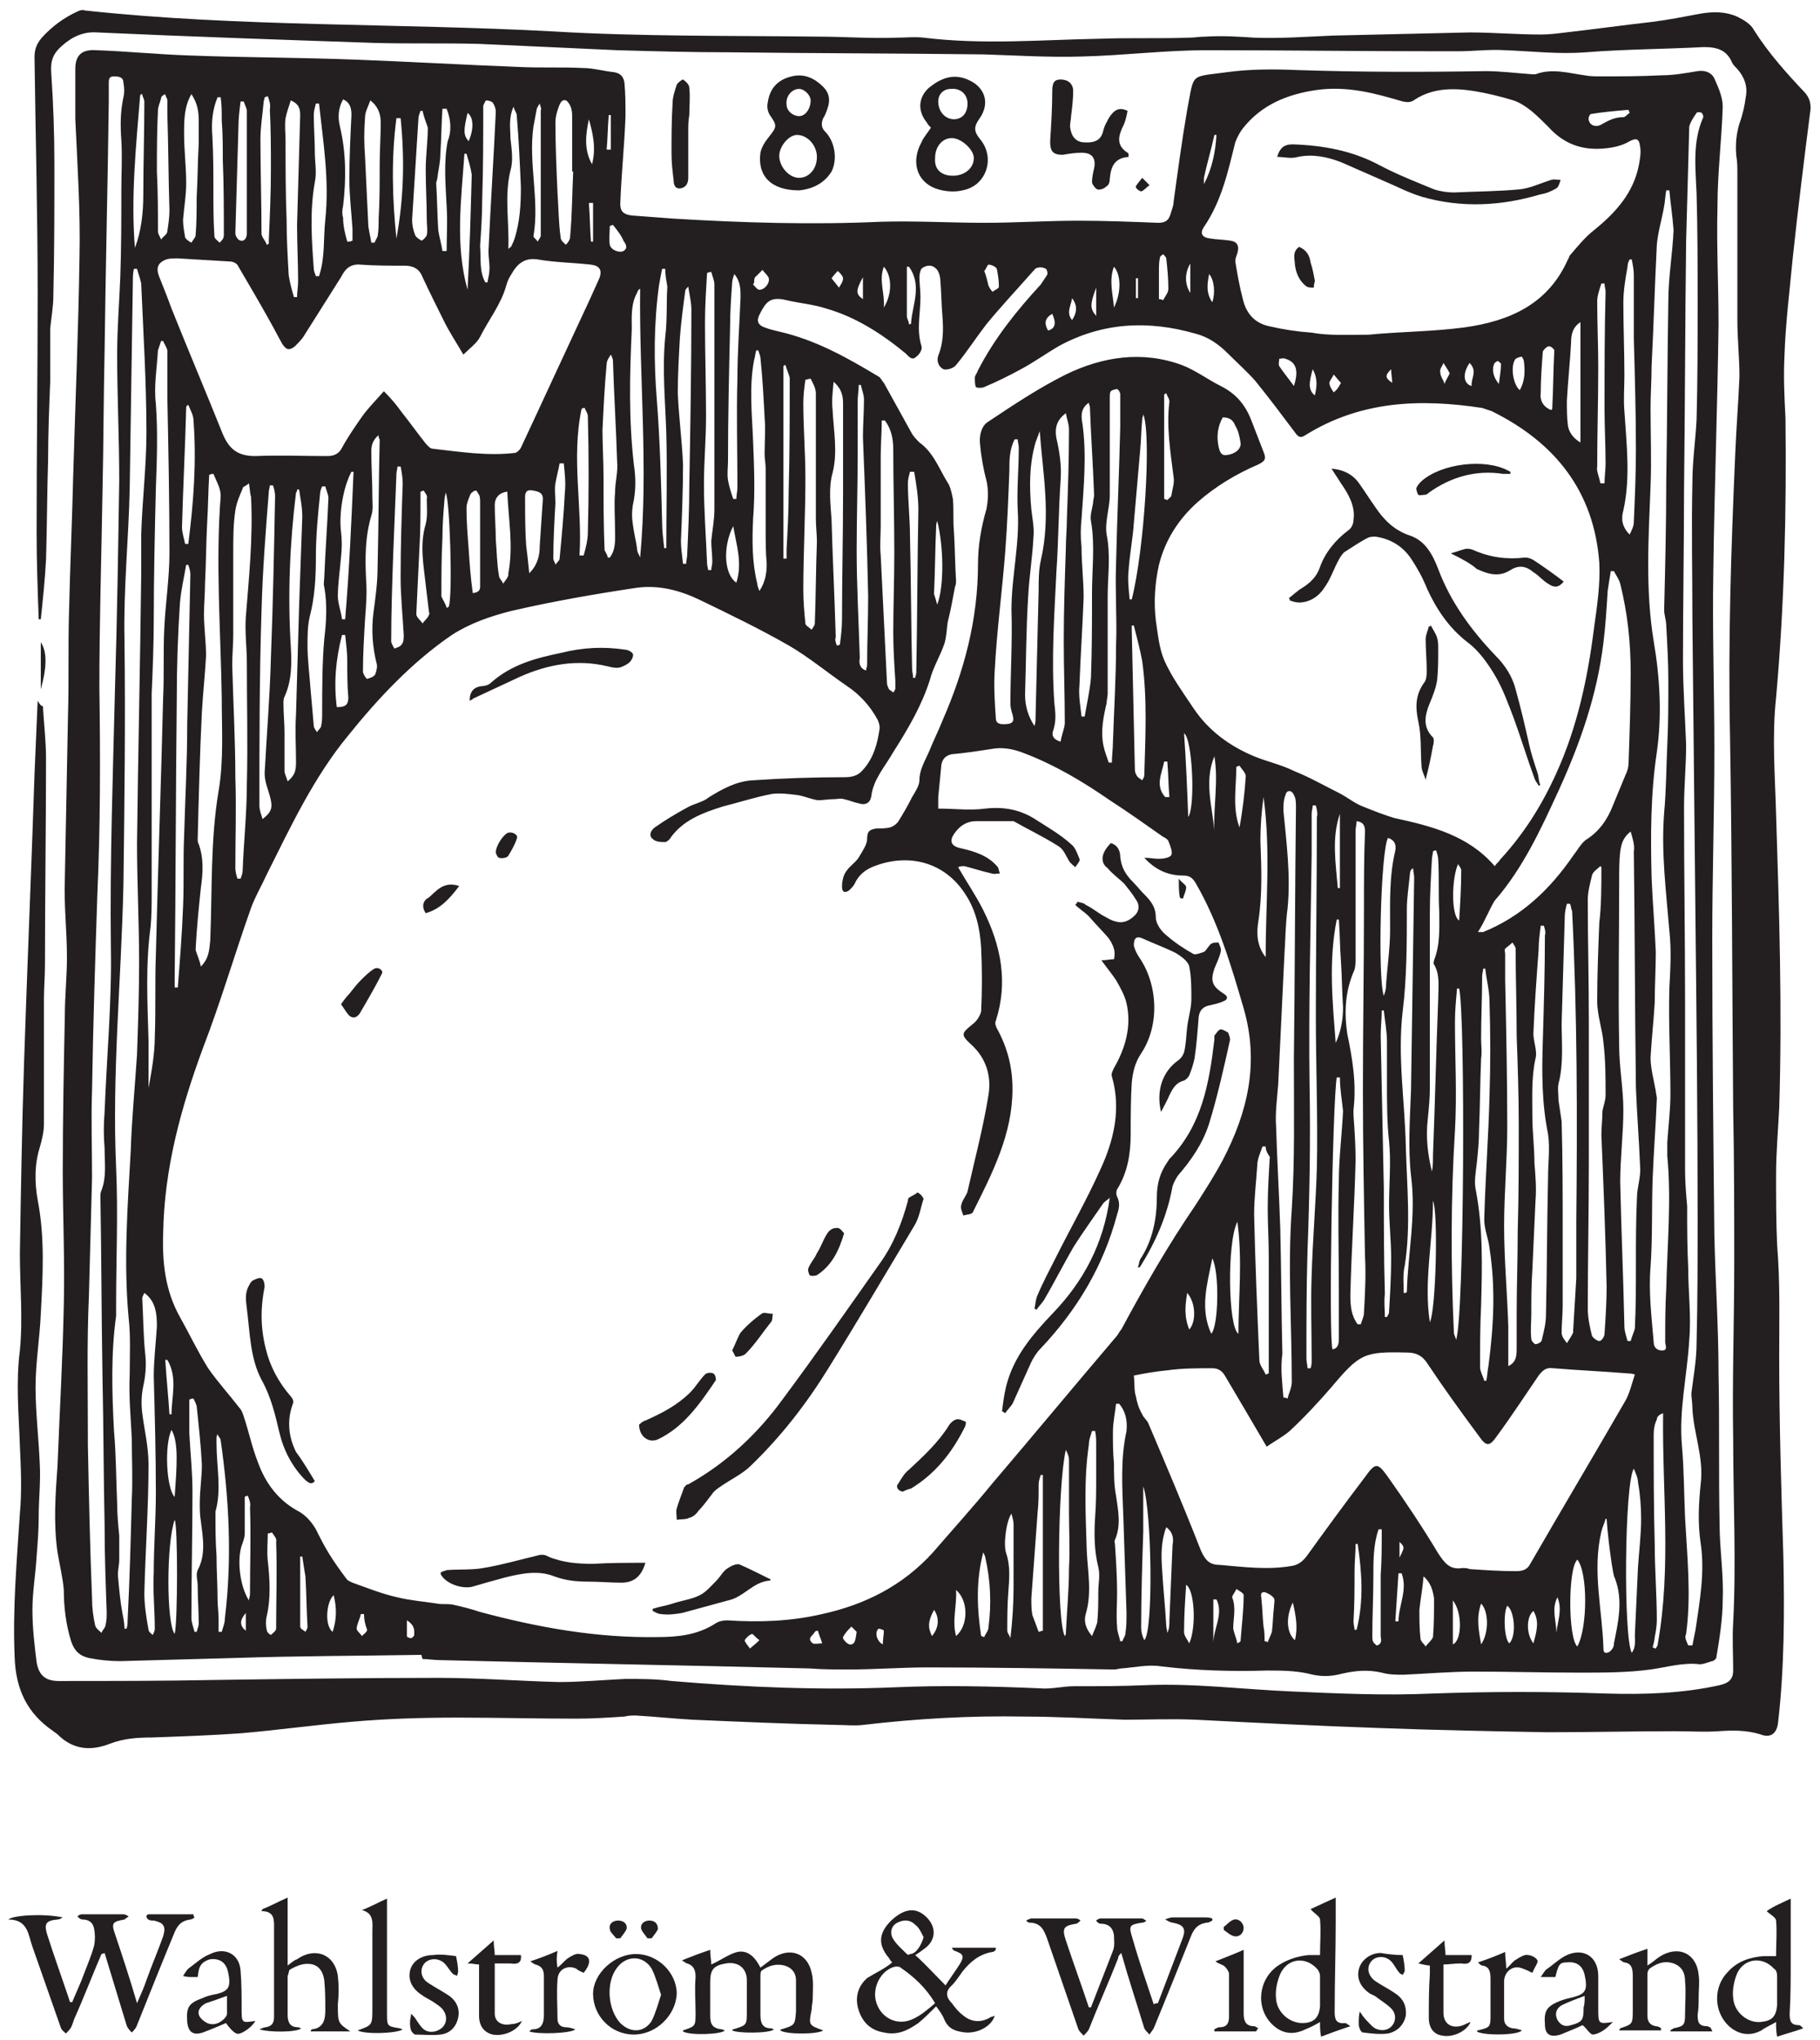 <?xml version="1.0" encoding="UTF-8"?>
<svg width="174px" height="195px" viewBox="0 0 174 195" version="1.1" xmlns="http://www.w3.org/2000/svg" xmlns:xlink="http://www.w3.org/1999/xlink">
    <!-- Generator: Sketch 43.2 (39069) - http://www.bohemiancoding.com/sketch -->
    <title>wahlstrom</title>
    <desc>Created with Sketch.</desc>
    <defs></defs>
    <g id="Page-1" stroke="none" stroke-width="1" fill="none" fill-rule="evenodd">
        <g id="wahlstrom" fill-rule="nonzero" fill="#231F20">
            <g>
                <g id="Group" transform="translate(0, 7)">
                    <path d="M110.7,184.5 C111.5,182.4 112.3,180.3 113.1,178.2 C113.4,177.3 113.1,177 112.1,176.8 C111.9,176.8 111.6,176.6 111.4,176.5 C111.6,176.4 111.9,176.3 112.1,176.3 L115.2,176.3 C115.4,176.3 115.6,176.3 115.9,176.4 L115.9,176.6 C115.7,176.7 115.6,176.8 115.4,176.8 C114.6,176.9 114.2,177.3 113.9,178 C112.7,181 111.5,184 110.3,186.9 C110.2,187.1 110,187.3 109.9,187.5 C109.7,187.3 109.5,187.1 109.4,186.9 C108.7,184.6 107.9,182.2 107.2,179.7 C107,179.9 106.9,180 106.9,180.2 C106,182.5 105,184.7 104.1,187 C104,187.2 103.8,187.4 103.6,187.6 C103.4,187.4 103.2,187.2 103.1,187 C102.1,184.1 101.1,181.2 100.1,178.3 C99.8,177.5 99.5,176.8 98.4,176.8 C98.3,176.8 98.2,176.7 98.1,176.6 C98.3,176.5 98.5,176.4 98.6,176.4 L102.9,176.4 C103,176.4 103.2,176.5 103.3,176.6 C103.2,176.7 103,176.9 102.9,176.9 C101.7,177.1 101.5,177.3 101.9,178.5 C102.6,180.6 103.4,182.8 104.1,184.9 L104.3,184.9 C105,183.1 105.7,181.3 106.4,179.5 C106.6,179 106.5,178.5 106.5,178 C106.4,177.3 106,176.9 105.2,176.9 C105.1,176.9 104.9,176.8 104.8,176.6 C104.9,176.5 105.1,176.4 105.2,176.4 L109.2,176.4 C109.3,176.4 109.5,176.6 109.6,176.6 C109.5,176.7 109.4,176.8 109.2,176.8 C107.9,177 107.9,177.1 108.3,178.4 C108.9,180.5 109.6,182.5 110.3,184.6 C110.5,184.5 110.6,184.5 110.7,184.5 Z" id="Shape"></path>
                    <path d="M9.7,179.8 C8.8,181.9 8,184 7.1,186 C7,186.3 6.9,186.6 6.8,186.8 C6.7,187 6.5,187.2 6.3,187.4 C6.1,187.2 5.9,187.1 5.8,186.8 C4.9,184.2 4,181.7 3.1,179.1 C2.7,178 2.7,176.5 0.8,176.5 C1.2,176.1 4.1,175.9 6,176.3 C5.8,176.4 5.7,176.5 5.5,176.5 C4.4,176.6 4.2,176.9 4.5,177.9 C5.2,180.1 6,182.3 6.7,184.4 L6.9,184.4 C7.2,183.7 7.5,183 7.8,182.3 C8.2,181.2 8.7,180.1 9,179 C9.1,178.5 9.1,177.9 9,177.4 C8.9,176.8 8.5,176.5 7.9,176.5 C7.7,176.5 7.6,176.4 7.4,176.2 C7.5,176.1 7.7,176 7.8,176 L11.8,176 C12,176 12.1,176.1 12.3,176.2 C12.2,176.3 12,176.4 11.9,176.5 C10.8,176.7 10.6,176.8 11,177.9 C11.7,180 12.4,182.1 13.1,184.5 C13.5,183.6 13.8,182.9 14,182.3 C14.5,180.9 15.1,179.5 15.6,178.1 C15.9,177.1 15.6,176.8 14.7,176.6 C14.5,176.6 14.3,176.6 14.2,176.5 C14.1,176.5 14,176.3 14,176.2 C14,176.1 14.1,176 14.2,176 L18.5,176 C18.5,176.1 18.5,176.2 18.6,176.3 C18.5,176.4 18.3,176.5 18.2,176.5 C17.4,176.6 17,177 16.7,177.7 C15.5,180.6 14.3,183.6 13.1,186.6 C13,186.9 12.8,187.1 12.6,187.3 C12.4,187.1 12.2,186.9 12.1,186.6 C11.4,184.3 10.7,182 10,179.7 C9.8,179.8 9.7,179.8 9.7,179.8 Z" id="Shape"></path>
                    <path d="M85.3,180.6 C85.2,180.5 85.1,180.4 85,180.2 C83.9,178.9 84,177.8 85.2,176.6 C86.5,175.4 87.6,175.3 88.6,176.3 C89.5,177.2 89.5,178.4 88.5,179.2 C88.1,179.5 87.7,179.8 87.5,179.9 C88.5,180.8 89.4,181.8 90.4,182.8 C90.7,182.3 91.3,181.5 91.8,180.7 C92.2,180 92.1,179.8 91.3,179.5 C91.2,179.5 91.1,179.4 91,179.2 L95.2,179.2 L95.2,179.4 C95.1,179.5 95,179.6 94.9,179.6 C93.6,179.8 92.7,180.6 92,181.5 C91.7,181.9 91.4,182.4 91,182.8 C90.3,183.4 90.5,184 91,184.5 C91.3,184.9 91.6,185.3 92,185.6 C92.8,186.3 93.7,186.4 94.6,185.9 C94.7,185.8 94.9,185.8 95.1,185.7 C94.8,186.7 93.5,187.4 92.3,187.3 C91.4,187.2 90.7,187 90.3,186.1 C90.1,185.6 89.8,185.2 89.5,184.8 C88.9,185.4 88.4,185.9 87.8,186.4 C86.8,187.1 85.8,187.6 84.5,187.3 C83.3,187.1 82.5,186.4 82.1,185.2 C81.7,184 82,182.9 82.9,182.1 C83.7,181.6 84.6,181.2 85.3,180.6 Z M89.4,184.5 C88.5,183 87.4,182 86.1,181.1 C86,181 85.8,181 85.6,181 C84.2,181.3 83.3,183.1 83.8,184.5 C84.3,186 85.9,186.7 87.3,186 C88,185.7 88.7,185.1 89.4,184.5 Z M88.3,178.2 C88.1,177.8 87.9,177.3 87.5,177 C87,176.5 86.4,176.5 85.8,176.8 C85.2,177.1 85.1,177.7 85.3,178.2 C85.6,178.8 86.2,179.3 86.7,179.8 C86.8,179.9 86.9,179.9 87,179.8 C87.6,179.8 88.1,178.9 88.3,178.2 Z" id="Shape"></path>
                    <path d="M76.4,11.2 C73.7,11.2 72.4,9.8 72.7,7.6 C72.8,7.1 73.1,6.6 73.5,6.1 C74.3,5.1 74.3,5 73.6,4 C73.4,3.7 73.3,3.2 73.4,2.8 C73.6,1.4 74.4,0.6 75.7,0.3 C76.9,1.45716772e-14 77.9,0.5 78.7,1.3 C79.3,1.9 79.4,2.6 79.1,3.4 C79,3.7 78.9,4 78.7,4.3 C78.5,4.8 78.5,5.2 78.9,5.6 C79.8,6.5 80.1,8.2 79.5,9.4 C78.7,10.7 77.4,11.1 76.4,11.2 Z M78.1,8 C78.1,6.9 77.2,5.9 76.2,5.9 C75.4,5.9 74.5,7 74.5,7.9 C74.5,8.9 75.4,10 76.4,10 C77.3,10 78.1,9.2 78.1,8 Z M77.5,2.6 C77.5,2.1 76.9,1.5 76.4,1.5 C75.7,1.5 75.1,2.2 75.2,3 C75.2,3.6 75.8,4.1 76.4,4.1 C77,4.1 77.5,3.4 77.5,2.6 Z" id="Shape"></path>
                    <path d="M89,5.2 C88.8,5 88.7,4.9 88.6,4.7 C87.7,3.6 87.8,2.3 88.8,1.4 C89.9,0.5 91.1,-5.55111512e-17 92.5,0.6 C94.2,1.3 94.7,2.9 93.6,4.4 C93.1,5.1 93.1,5.6 93.7,6.3 C95.2,8.1 94.3,10.8 92,11.2 C91.2,11.4 90.2,11.3 89.4,11 C87.6,10.3 87.1,8.4 88.1,6.6 C88.3,6.1 88.7,5.7 89,5.2 Z M91.1,9.8 C92.2,9.8 93.1,9.1 93.1,8.1 C93.1,7.3 91.9,6.2 91,6.2 C90.1,6.2 89.4,7 89.4,8.1 C89.3,9.2 90,9.8 91.1,9.8 Z M92.5,2.9 C92.5,2 91.8,1.4 90.9,1.5 C90.2,1.5 89.7,2 89.7,2.7 C89.7,3.7 90.4,4.4 91.2,4.4 C92,4.4 92.5,3.8 92.5,2.9 Z" id="Shape"></path>
                    <path d="M78.7,187.1 C78.2,187.5 75.1,187.5 74.6,187.1 C74.6,187.1 74.6,187 74.7,187 C76,186.6 76,186.6 76.1,185.3 L76.1,182.3 C76.1,181.6 75.7,181.1 75,180.9 C74.2,180.7 73.5,180.9 72.8,181.4 C72.7,181.5 72.7,181.8 72.7,181.9 L72.7,185.6 C72.7,186.4 72.9,186.9 73.7,186.9 C73.8,186.9 73.9,187 74,187 C73.6,187.4 70.5,187.4 70,187.1 C70,187.1 70,187 70.1,187 C71.4,186.6 71.4,186.6 71.4,185.3 L71.4,182.3 C71.4,181.1 70.5,180.5 69.4,180.7 C68.2,180.9 67.9,181.3 67.9,182.5 L67.9,185.7 C67.9,186.5 68.1,186.9 69,187 C69.1,187 69.2,187.1 69.3,187.1 C69,187.5 65.9,187.6 65.3,187.2 L65.3,187.1 C66.5,186.7 66.5,186.7 66.5,185.4 C66.5,184.3 66.4,183.2 66.5,182 C66.5,181.3 66.3,180.9 65.7,180.7 C65.6,180.7 65.5,180.6 65.2,180.4 C66.2,180 67,179.7 67.9,179.4 C67.9,180 68,180.4 68,180.8 C68.9,180.4 69.7,179.8 70.5,179.6 C71.5,179.4 72.2,180.1 72.7,181.1 C73.1,180.8 73.5,180.5 73.9,180.2 C75.5,179.1 77.2,179.7 77.6,181.6 C77.8,182.4 77.7,183.3 77.7,184.1 C77.7,184.4 77.6,184.7 77.6,185.1 C77.3,186.6 77.3,186.6 78.7,187.1 Z" id="Shape"></path>
                    <path d="M33.5,187.2 L29.7,187.2 C29.7,187.1 29.8,187 29.8,187 C30.9,186.9 31.1,186.1 31.1,185.2 C31.1,184.2 31.1,183.3 31,182.3 C30.9,181.6 30.6,181 29.9,180.8 C29.1,180.6 28.4,180.9 27.7,181.3 C27.6,181.4 27.6,181.7 27.5,181.9 L27.5,185.6 C27.5,186.3 27.7,186.8 28.5,186.8 C28.6,186.8 28.7,186.9 28.8,186.9 C28.4,187.3 25.7,187.3 24.8,187 C25.1,186.9 25.2,186.8 25.4,186.8 C26,186.7 26.2,186.4 26.2,185.8 L26.2,177.4 C26.2,176.6 26.3,175.7 25,175.7 C25,175.6 25.1,175.6 25.1,175.5 C25.9,175.2 26.6,174.8 27.5,174.4 L27.5,180.9 C27.9,180.6 28.1,180.4 28.4,180.3 C30.1,179.1 32,179.8 32.3,181.9 C32.4,182.8 32.4,183.7 32.3,184.6 C32.3,186.4 32.3,186.4 33.5,187.2 Z" id="Shape"></path>
                    <path d="M126.3,187.7 C126.2,187.2 126.2,186.8 126.2,186.3 C125.7,186.6 125.3,186.8 124.8,187 C123.6,187.6 122.5,187.4 121.6,186.5 C120,184.9 120.3,182.2 122.2,180.9 C123.1,180.3 124.1,180 125.1,179.9 L126.2,179.9 C126.2,178.7 126.3,177.6 126.2,176.5 C126.2,176.2 125.6,175.9 125.3,175.5 C126,175.2 126.8,174.8 127.7,174.4 L127.7,176.6 C127.7,179.5 127.6,182.4 127.6,185.3 C127.6,186 127.7,186.5 128.6,186.4 C128.7,186.4 128.8,186.5 129.1,186.7 C127.9,187.1 127.1,187.4 126.3,187.7 Z M126.2,183.6 L126.2,183.6 L126.2,181.9 C126.2,181.7 126.1,181.4 125.9,181.2 C124.8,180 123.1,180.2 122.4,181.7 C122.1,182.4 121.9,183.3 122,184.1 C122.1,185.4 123.3,186.4 124.5,186.4 C125.6,186.4 126.1,185.9 126.2,184.8 C126.2,184.4 126.2,184 126.2,183.6 Z" id="Shape"></path>
                    <path d="M171.2,174.5 L171.2,180.6 C171.2,182.2 171.2,183.8 171.1,185.5 C171.1,186.2 171.2,186.6 172,186.6 C172.1,186.6 172.2,186.7 172.4,186.9 C171.6,187.2 170.8,187.4 169.9,187.7 C169.8,187.2 169.8,186.8 169.8,186.3 C169.3,186.6 168.8,186.8 168.4,187.1 C167.3,187.7 166.2,187.5 165.3,186.7 C163.8,185.3 163.8,182.9 165.2,181.5 C166.1,180.5 167.3,180.1 168.6,180 L169.8,180 C169.8,178.8 169.9,177.7 169.8,176.6 C169.8,176.3 169.2,176 168.9,175.7 C169.6,175.2 170.4,174.9 171.2,174.5 Z M169.9,183.6 C169.8,183.6 169.8,183.6 169.9,183.6 L169.9,181.9 C169.9,181.6 169.8,181.3 169.6,181.2 C168.5,180 166.8,180.2 166.1,181.6 C165.8,182.3 165.6,183.2 165.7,184 C165.8,185.4 167.1,186.4 168.3,186.3 C169.4,186.2 169.8,185.8 169.9,184.7 L169.9,183.6 Z" id="Shape"></path>
                    <path d="M107.8,3.6 C107.7,4.1 107.6,4.6 107.4,5 C106.9,6 106.7,6.9 107.8,7.6 C107.9,7.6 107.9,7.8 107.9,8 C106.5,8.1 106.2,9 106.1,10.1 C106.1,10.4 106,10.7 105.8,10.8 C105.6,11 105.2,11.2 104.9,11.1 C104.7,11 104.4,10.6 104.4,10.4 C104.4,10 104.5,9.5 104.6,9.1 C104.8,8.1 104.4,7.6 103.4,7.6 C102.8,7.6 102.2,7.7 101.6,7.8 C100.6,7.8 100.4,7.4 100.4,6.5 C100.5,4.9 100.6,3.3 100.6,1.7 C100.6,0.9 100.8,0.6 101.4,0.6 C102.1,0.6 102.6,1 102.6,1.7 C102.6,2.5 102.5,3.3 102.4,4.1 C102.4,4.4 102.3,4.7 102.3,5.1 C102.4,6 102.8,6.5 103.5,6.6 C104.7,6.7 105.3,6.4 105.5,5.4 C105.6,5 105.8,4.7 106,4.3 C106.5,3.5 107,3.2 107.8,3.6 Z" id="Shape"></path>
                    <path d="M163.7,187.2 L159.7,187.2 L159.7,187.1 C159.8,187 159.9,187 160,186.9 C161,186.7 161.1,186.6 161.1,185.5 C161.1,184.5 161.2,183.5 161.1,182.4 C161.1,181.6 160.8,181 160,180.7 C159.1,180.4 158.4,180.7 157.7,181.2 C157.6,181.3 157.5,181.5 157.5,181.7 L157.5,185.7 C157.5,186.2 157.7,186.6 158.3,186.7 C158.5,186.7 158.7,186.8 158.8,186.9 L158.8,187.1 L154.8,187.1 L154.9,186.9 C156.1,186.5 156.1,186.5 156.1,185.1 L156.1,181.9 C156.1,181.2 156,180.7 155.3,180.6 C155.2,180.6 155.1,180.5 154.8,180.3 C155.8,179.9 156.6,179.6 157.5,179.3 L157.5,180.9 C158,180.6 158.3,180.3 158.6,180.1 C160.4,178.9 162.2,179.7 162.4,181.8 C162.5,182.5 162.4,183.2 162.4,183.9 C162.4,184.5 162.4,185 162.3,185.6 C162.3,186.3 162.4,186.7 163.2,186.7 C163.3,186.7 163.4,186.8 163.5,186.8 C163.7,187.1 163.7,187.2 163.7,187.2 Z" id="Shape"></path>
                    <path d="M60.6,187.5 C58.4,187.5 56.7,185.7 56.7,183.6 C56.7,181.7 58.7,179.8 60.8,179.8 C62.9,179.8 64.7,181.6 64.7,183.6 C64.6,185.7 62.7,187.5 60.6,187.5 Z M63.2,183.7 C62.9,182.8 62.7,182 62.3,181.2 C61.5,179.9 59.9,179.9 59,181.1 C57.9,182.5 58.1,185.1 59.3,186.4 C60.3,187.4 61.6,187.3 62.3,186.2 C62.7,185.4 62.9,184.6 63.2,183.7 Z" id="Shape"></path>
                    <path d="M18.9,182 L18.3,182 C18.1,182 17.9,182 17.5,181.9 C17.7,181.6 17.8,181.4 18,181.2 C18.7,180.7 19.3,180.1 20.1,179.8 C21.5,179.1 22.9,179.8 23,181.4 C23.1,182.6 23.1,183.8 23.1,185 C23.1,186.4 23.1,186.4 24.4,186.2 C24.2,186.7 23,187.6 22.6,187.4 C22.2,187.2 21.9,186.8 21.6,186.4 C20.9,186.7 20.2,187 19.4,187.3 C18.5,187.6 18,187.3 17.9,186.3 C17.8,184.9 18,184.5 19.4,184 C19.8,183.8 20.3,183.7 20.8,183.6 C21.9,183.3 22.1,182.9 21.8,181.5 C21.6,180.6 21,180.2 20.1,180.3 C19,180.6 19,181.3 18.9,182 Z M21.7,183.8 C20.9,184.1 20.3,184.3 19.7,184.5 C19.1,184.8 18.8,185.3 19.1,185.8 C19.3,186.1 19.8,186.5 20.2,186.5 C20.9,186.6 21.7,185.9 21.7,185.5 L21.7,183.8 Z" id="Shape"></path>
                    <path d="M148.7,182 L147.3,182 C147.5,181.7 147.7,181.4 147.8,181.3 C148.4,180.9 148.9,180.4 149.6,180 C151.3,179.1 152.8,180 152.8,181.9 L152.8,185 C152.8,186.5 152.8,186.5 154.2,186.3 C153.7,186.8 153.1,187.4 152.3,187.5 C152,187.5 151.7,186.9 151.3,186.6 C150.7,186.9 149.9,187.2 149.2,187.5 C148.2,187.8 147.7,187.5 147.7,186.5 C147.6,185.2 147.9,184.8 149.1,184.3 C149.6,184.1 150.1,184 150.5,183.9 C151.6,183.6 151.8,183.2 151.5,181.8 C151.3,180.9 150.7,180.5 149.8,180.6 C149.1,180.6 149,180.8 148.7,182 Z M151.5,183.8 C150.7,184.1 149.9,184.4 149.3,184.7 C148.8,185 148.6,185.5 148.9,186.1 C149.2,186.6 149.6,186.8 150.2,186.6 C151.3,186.3 151.4,186.1 151.4,184.9 C151.5,184.6 151.5,184.3 151.5,183.8 Z" id="Shape"></path>
                    <path d="M34.2,187.1 C35.6,186.6 35.6,186.6 35.6,185 L35.6,177.7 C35.6,176.9 35.8,175.9 34.6,175.6 C35.4,175.3 36.1,174.9 37,174.5 L37,177.3 L37,185.5 C37,186.7 37,186.7 38.2,186.9 C38.3,186.9 38.4,187 38.5,187 C38,187.4 34.8,187.5 34.2,187.1 Z" id="Shape"></path>
                    <path d="M146.5,181.6 C146.1,181.4 145.9,181.3 145.6,181.2 C144.7,180.8 143.9,181.4 143.8,182.3 L143.8,186 C143.8,186.5 144.1,186.8 144.6,186.9 C144.9,186.9 145.2,187 145.5,187.1 C145.1,187.6 141.7,187.6 141.2,187.2 C141.2,187.2 141.2,187.1 141.3,187.1 C142.5,186.8 142.5,186.8 142.5,185.5 L142.5,182.2 C142.5,181.5 142.4,181 141.7,180.9 C141.6,180.9 141.5,180.8 141.3,180.6 C142.2,180.3 143,180 143.9,179.6 C143.9,180.2 144,180.6 144,181.2 C144.4,180.9 144.6,180.5 145,180.3 C145.3,180.1 145.8,179.8 146.1,179.9 C146.4,179.9 147,180.2 147,180.5 C147,180.7 146.7,181.1 146.5,181.6 Z" id="Shape"></path>
                    <path d="M49.9,186.2 C49.5,187.1 48.2,187.7 47.1,187.5 C46.3,187.3 45.8,186.7 45.8,185.7 L45.8,180.8 C45.5,180.8 45.2,180.7 44.7,180.7 C45.6,179.9 46.3,179.3 47.2,178.5 C47.2,179.1 47.3,179.5 47.3,179.9 L49.8,179.9 C49.9,180.7 49.4,180.8 48.8,180.7 L47.3,180.7 L47.3,185.5 C47.3,186.3 48,186.7 48.9,186.5 C49.2,186.5 49.5,186.4 49.9,186.2 Z" id="Shape"></path>
                    <path d="M53.3,181.1 C53.7,180.8 54,180.4 54.3,180.2 C54.6,180 55.1,179.7 55.4,179.8 C56.5,179.9 56.6,180.6 55.8,181.6 C55.6,181.5 55.3,181.4 55.1,181.2 C54.2,180.8 53.3,181.3 53.3,182.3 C53.2,183.5 53.3,184.8 53.3,186 C53.3,186.5 53.6,186.8 54.1,186.8 C54.4,186.8 54.7,186.9 55,187 C54.6,187.4 51.4,187.5 50.6,187.2 C50.7,187.1 50.8,187 50.9,187 C51.8,187 52,186.4 52,185.6 L52,182 C52,181.4 51.9,181 51.2,180.8 C51.1,180.8 51,180.7 50.7,180.5 C51.6,180.2 52.4,179.9 53.3,179.5 C53.2,180.1 53.2,180.6 53.3,181.1 Z" id="Shape"></path>
                    <path d="M138,180.8 L138,185.4 C138,186.5 138.8,187 139.9,186.6 C140.1,186.5 140.3,186.4 140.6,186.3 C140.2,187.2 138.9,187.8 137.9,187.6 C137.1,187.5 136.6,186.9 136.6,185.9 C136.6,184.5 136.6,183.1 136.7,181.7 L136.7,180.9 C136.4,180.9 136.1,180.8 135.6,180.7 C136.5,179.9 137.2,179.3 138.1,178.5 C138.1,179.1 138.2,179.5 138.2,179.9 L140.7,179.9 C140.7,180.7 140.3,180.8 139.7,180.7 C139,180.7 138.5,180.8 138,180.8 Z" id="Shape"></path>
                    <path d="M65.8,5.7 L65.8,10 C65.8,10.5 65.6,10.9 65.1,11 C64.5,11.1 64.4,10.6 64.4,10.2 C64.3,9.4 64.2,8.6 64.2,7.7 C64.2,6.1 64.2,4.5 64.3,2.9 C64.3,2.3 64.5,1.7 64.7,1.1 C64.8,0.9 65.2,0.6 65.3,0.6 C65.6,0.8 65.9,1.1 65.9,1.4 C66,2.3 65.9,3.1 65.9,4 C65.8,4.5 65.8,5.1 65.8,5.7 L65.8,5.7 Z" id="Shape"></path>
                    <path d="M134.1,179.9 C134.2,180.4 134.3,180.9 134.3,181.4 C134.3,181.5 134.2,181.6 134.1,181.8 C134,181.7 133.8,181.7 133.8,181.6 C133.5,181.3 133.3,180.8 133,180.5 C132.4,179.9 131.5,180 131.1,180.5 C130.6,181.1 130.8,181.9 131.5,182.4 C132.1,182.8 132.7,183.1 133.3,183.5 C134.1,184 134.5,184.7 134.4,185.7 C134.2,186.6 133.6,187.2 132.7,187.4 C131.9,187.5 131.1,187.4 130.3,187.3 C130.1,187.3 129.9,186.8 129.9,186.5 C129.9,186.1 129.9,185.7 130,185.3 C130.2,185.6 130.4,185.9 130.7,186.2 C131,186.5 131.3,186.9 131.7,187 C132.3,187.2 132.9,187 133.2,186.5 C133.5,186 133.4,185.4 133,185 C132.6,184.6 132.1,184.3 131.7,184 C131.5,183.8 131.2,183.7 131,183.6 C130.1,183 129.7,182.2 129.9,181.3 C130.1,180.4 131,179.7 132,179.7 C132.6,179.8 133.3,179.9 134.1,179.9 Z" id="Shape"></path>
                    <path d="M43.6,180 C43.7,180.5 43.8,181 43.8,181.5 C43.8,181.6 43.7,181.8 43.7,181.9 C43.6,181.8 43.4,181.8 43.3,181.7 C43,181.4 42.8,181 42.5,180.7 C41.9,180.1 40.9,180.2 40.5,180.8 C40.1,181.4 40.3,182.2 41,182.6 C41.6,183 42.2,183.3 42.8,183.7 C43.6,184.2 44,185 43.8,185.9 C43.6,186.8 43,187.4 42.1,187.5 C41.3,187.6 40.5,187.5 39.7,187.5 C39.6,187.5 39.4,187.3 39.3,187.1 C39.2,186.8 39.2,186.6 39.2,186.3 C39.2,186 39.3,185.8 39.3,185.5 C39.5,185.7 39.7,185.9 39.8,186.1 C40,186.4 40.2,186.7 40.4,186.9 C40.9,187.4 41.7,187.3 42.2,186.9 C42.7,186.5 42.8,185.8 42.4,185.2 C42.2,184.9 41.9,184.7 41.6,184.5 C41.2,184.2 40.7,184 40.3,183.7 C39.4,183.1 39,182.3 39.2,181.4 C39.4,180.5 40.3,179.9 41.4,179.9 C42.1,179.8 42.8,179.9 43.6,180 Z" id="Shape"></path>
                    <path d="M120.1,187.2 L116.1,187.2 L116.1,187 C116.3,186.9 116.4,186.8 116.6,186.8 C117.3,186.8 117.5,186.4 117.5,185.8 L117.5,181.7 C117.5,181.5 117.3,181.2 117.1,181 C116.9,180.8 116.6,180.8 116.2,180.5 C117.2,180.1 118,179.8 118.9,179.4 L118.9,182.6 L118.9,185.5 C118.9,186.2 119.1,186.7 119.9,186.7 C120,186.7 120.1,186.8 120.3,186.9 C120.1,187.1 120.1,187.2 120.1,187.2 Z" id="Shape"></path>
                    <path d="M117,177.2 C117.3,177 117.6,176.6 118,176.5 C118.5,176.4 118.9,176.9 118.9,177.3 C118.9,177.8 118.5,178.2 118,178.1 C117.6,178 117.3,177.7 117,177.5 L117,177.2 Z" id="Shape"></path>
                    <path d="M3.9,58.9 L3.9,54.4 C4.5,55.3 4.5,56.7 3.9,58.9 Z" id="Shape"></path>
                    <path d="M61.9,178.3 C61.7,178 61.4,177.7 61.3,177.4 C61.2,176.9 61.6,176.6 62.1,176.6 C62.6,176.6 62.9,176.9 62.9,177.4 C62.8,177.7 62.5,178 62.3,178.3 L61.9,178.3 Z" id="Shape"></path>
                    <path d="M58.9,178.3 C58.7,178 58.3,177.7 58.3,177.4 C58.2,176.9 58.6,176.6 59.1,176.6 C59.6,176.6 60,176.9 59.9,177.4 C59.8,177.7 59.5,178 59.3,178.3 L58.9,178.3 Z" id="Shape"></path>
                    <path d="M109.2,10 C109.5,10.3 109.7,10.5 109.9,10.7 C109.6,10.9 109.4,11.2 109.1,11.3 C109,11.3 108.5,11 108.6,10.8 C108.7,10.6 108.9,10.4 109.2,10 Z" id="Shape"></path>
                    <path d="M106.2,73.6 C106.9,73.8 107.1,74.4 107.1,74.9 C107.2,75.9 107.6,76.6 108.3,77.3 C108.7,77.7 109,78.1 109.4,78.5 C110,79.1 110.5,79.7 110.5,80.7 C110.5,81.3 111,82 111.5,82.4 C112.3,83.1 113.2,83.7 114.1,84.2 C114.3,84.3 114.8,84.1 115.1,84 C115.3,83.9 115.5,83.5 115.7,83.3 C115.9,83.1 116.2,83.1 116.5,83.1 C116.6,83.4 116.8,83.7 116.7,84 C116.6,84.5 116.3,85.1 116.1,85.6 C115.7,86.8 115.9,87.3 117,88 C117.5,88.3 117.3,88.6 117,88.7 C116.6,88.9 116.1,89 115.7,89.1 C115.1,89.2 114.7,89.5 114.6,90.2 C114.5,91.5 114.4,92.9 114.2,94.2 C114.1,94.7 113.9,95.3 113.7,95.8 C113.6,96 113.4,96.2 113.2,96.3 C112.4,96.5 112.1,97.1 111.8,97.7 C111.6,98.2 111.3,98.7 111,99.3 C110.5,97.2 111.2,95.4 112.6,94.4 C112.9,94.2 113.1,93.9 113.2,93.6 C113.4,92.8 113.4,92 113.5,91.2 C113.6,90.3 113.9,89.4 113.9,88.5 C113.9,87.5 113.9,86.4 113.7,85.4 C113.6,84.9 112.9,84.4 112.4,84.1 C111.4,83.6 110.3,83.2 109.2,82.7 C108.5,82.4 108.4,82.9 108.4,83.4 C108.5,83.8 108.7,84.2 108.9,84.5 C110.7,87.1 110.9,91 109.1,93.7 C108.5,94.6 108.3,95.5 108.2,96.5 C108.1,98.1 108.1,99.8 108.1,101.4 C108.1,103.3 107.8,105.1 106.8,106.7 C106.7,106.9 106.7,107.2 106.8,107.4 C107.1,108 107,108.5 106.8,109.1 C105.5,114 103,118.2 99.5,121.9 C99.1,122.3 98.8,122.8 98.6,123.2 C98,124.5 97.4,125.9 96.8,127.2 C96.6,127.5 96.3,127.8 96.1,128.1 C96,128 95.9,128 95.8,127.9 C95.9,127.1 96,126.3 96.2,125.5 C96.9,122.7 98.7,120.6 100.6,118.6 C103.6,115.5 105.5,111.9 106.1,107.5 C105.9,107.7 105.7,107.8 105.5,108 C104.6,109.3 103.6,110.7 102.7,112.1 C101.7,113.8 100.8,115.6 99.8,117.3 C99.6,117.6 99.3,117.9 99.1,118.2 C99,118.2 99,118.1 98.9,118.1 C99,117.7 99,117.2 99.2,116.8 C99.7,115.6 100.3,114.5 100.9,113.3 C102.3,110.5 103.9,107.7 105.2,104.8 C106.5,102 107.2,99 106.3,95.9 C106.2,95.7 106.4,95.3 106.5,95.1 C107.6,93.2 108.2,91.1 107.7,88.9 C107.5,88.1 107.1,87.4 106.7,86.7 C106.3,86.1 105.8,85.5 105.3,84.8 C105.8,84.8 106.1,84.7 106.5,84.7 C106.7,83.9 106.4,83.3 106,82.7 C105.4,82 104.7,81.3 104.1,80.6 C103.7,80.2 103.2,79.9 102.8,79.5 C102.9,79.4 103,79.3 103,79.2 C103.3,79.3 103.6,79.3 103.8,79.5 C104.4,79.8 104.9,80.2 105.4,80.5 C105.8,80.7 106.2,81 106.7,81.1 C107.4,81.3 108,81 108.5,80.5 C109,80 108.9,79.4 108.6,79 C108.3,78.5 107.9,78 107.5,77.5 C107,77 106.4,76.6 105.9,76 C105.2,75.5 105.2,74.6 106.2,73.6 Z" id="Shape"></path>
                    <path d="M147.1,68.1 C147,67.9 146.8,67.7 146.7,67.4 C146,65.5 145.4,63.5 144.7,61.6 C144.2,60.3 143.7,58.9 143,57.7 C142.3,56.5 141.4,55.2 140.3,54.4 C138.5,53 137.3,51.2 136.4,49.2 C136,48.2 135.5,47.3 134.9,46.4 C134.1,45.2 132.9,44.5 131.5,44.3 C131.3,44.3 131,44.3 130.8,44.4 C130,44.8 129.3,45.3 128.5,45.8 C128.3,46 128.1,46.3 128,46.5 C127.5,47.4 127.2,48.4 126.6,49.2 C126.1,50 125.2,50.6 124.2,50.6 C123.9,50.6 123.6,50.5 123.3,50.4 C123.3,50.3 123.3,50.2 123.2,50.2 C123.6,49.9 124,49.5 124.5,49.2 C125.3,48.7 125.9,48.1 126.2,47.2 C126.7,45.8 127.7,44.6 128.9,43.7 C129.2,43.5 129.4,43.1 129.4,42.7 C129.6,41.4 128.9,40.2 128.2,39.2 C127.9,38.7 127.6,38.3 127.3,37.8 C128.5,37.9 129.4,38.4 130,39.3 C130.5,40 131,40.8 131.5,41.5 C132.3,42.7 133.3,43.7 134.8,44.2 C136.3,44.7 137,46.1 137.5,47.4 C138.7,50.6 140.7,53.3 143,55.7 C143.9,56.6 144.6,57.7 144.9,58.9 C145.4,60.7 145.8,62.4 146.2,64.2 C146.4,65.1 146.7,66 147,66.9 C147.1,67.2 147.1,67.6 147.2,67.9 C147.3,68.1 147.2,68.1 147.1,68.1 Z" id="Shape"></path>
                    <path d="M88.3,107.6 C88,108.5 87.9,109.4 87.4,110.2 C84.7,114.7 82,119.3 79.2,123.8 C77.1,127.2 74.7,130.3 71.8,133.1 C71,133.9 69.9,134.4 68.9,135.1 C68.6,135.3 68.3,135.5 68.1,135.8 C67.7,136.3 67.3,136.9 66.8,137.4 C66.6,137.7 66.3,138 65.9,138.1 C65.5,138.3 65.1,138.2 64.7,138.3 C64.7,137.9 64.6,137.5 64.7,137.2 C64.9,136.5 65.2,135.8 65.4,135.2 C65.5,135.1 65.6,134.9 65.8,134.9 C69.4,132.9 72.4,130.1 74.8,126.8 C78,122.5 81,118.2 84.1,113.8 C85.4,112 86.2,110 86.8,107.8 C86.8,107.7 86.8,107.6 86.9,107.5 C87.2,107.3 87.5,107.2 87.7,107 C88,107.1 88.2,107.4 88.3,107.6 Z" id="Shape"></path>
                    <path d="M61.7,142.4 C61.3,143.8 60.5,144.3 59.4,144.3 C58.3,144.3 57.3,144.2 56.2,144.2 C55.1,144.2 54.1,144.1 53,143.7 C51.5,143.1 49.9,143.4 48.3,143.8 C47.2,144.1 46.1,144.4 45.1,144.7 C44.1,144.9 42.7,144.4 42.2,143.6 C42.1,143.5 42.1,143.3 42.2,143.3 C42.3,143.2 42.5,143.2 42.7,143.1 C43.9,143 45.1,143.1 46.2,142.9 C48,142.6 49.7,142.1 51.4,141.7 C51.7,141.6 52.1,141.6 52.4,141.8 C53.8,142.4 55.3,142.5 56.7,142.5 C58.3,142.4 59.9,142.4 61.7,142.4 Z" id="Shape"></path>
                    <path d="M108.8,114.1 C108.9,113.9 108.9,113.6 109,113.4 C110.2,111.6 110.6,109.5 110.6,107.4 C110.6,106.2 110.9,105.1 111.6,104.1 C111.7,104 111.7,103.9 111.8,103.8 C114.9,100.6 115.6,96.6 116.1,92.4 L116.1,92 C116.3,91.8 116.4,91.5 116.7,91.4 C116.9,91.4 117.2,91.6 117.4,91.7 C117.5,91.9 117.6,92.2 117.6,92.4 C117,95.1 116.4,97.8 115.6,100.4 C115,102.3 113.9,103.9 112.6,105.4 C112.4,105.7 112.2,106.1 112.1,106.4 C111.6,109.2 110.5,111.7 109,114.1 C108.9,114.2 108.8,114.2 108.8,114.1 Z" id="Shape"></path>
                    <path d="M30.1,134.6 C29.7,135 29.5,134.7 29.2,134.5 C27.9,133.2 27.1,131.6 26.7,129.9 C26.3,128.2 25.9,126.5 25,124.9 C23.9,122.8 23.9,120.4 23.6,118.1 C23.5,117.3 23.4,116.6 23.8,115.9 C23.9,115.7 24,115.5 24.2,115.4 C24.4,115.3 24.8,115.1 25,115.2 C25.2,115.3 25.3,115.7 25.3,116 C24.9,118 24.9,119.9 25.4,121.9 C25.8,123.6 26.6,125.1 27.8,126.5 C28,126.7 28.1,127 28,127.2 C27.4,128.8 27.6,130.4 28.3,131.8 C28.9,132.6 29.5,133.6 30.1,134.6 Z" id="Shape"></path>
                    <path d="M44.9,60 C44.9,59.1 45.3,58.7 46,58.6 C46.3,58.6 46.7,58.5 46.9,58.3 C48.9,56.5 51.3,55.9 53.7,55.4 C55.7,54.9 57.7,54.8 59.7,55.1 C60,55.1 60.4,55.3 60.5,55.5 C60.6,55.7 60.4,56.1 60.2,56.3 C60,56.5 59.6,56.7 59.3,56.8 C58.9,56.9 58.5,56.8 58.1,56.7 C55.2,56 52.4,56.5 49.7,57.7 C48.2,58.4 46.7,59.1 45.2,59.8 C45.2,59.9 45,59.9 44.9,60 Z" id="Shape"></path>
                    <path d="M73.7,144 L73.6,144.1 C72,144.2 71.1,145.7 69.6,146 C68.1,146.4 66.7,146.8 65.2,147.2 C64.6,147.3 63.9,147.4 63.2,147.3 C62.9,147.3 62.6,147.1 62.4,147 L62.4,146.8 C63,146.6 63.7,146.5 64.3,146.3 C65.2,146 66.1,145.9 66.9,145.5 C67.5,145.2 68,144.6 68.5,144.1 C68.9,143.7 69.1,143.2 69.6,142.9 C69.9,142.7 70.5,142.4 70.8,142.6 C71.7,143 72.7,143.5 73.7,144 Z" id="Shape"></path>
                    <path d="M136.3,67.6 C136.2,67.1 135.9,66.7 135.9,66.2 C135.8,64.8 135.9,63.3 135.6,62 C135.3,60.6 135.3,59.4 136.2,58.2 C136.4,57.9 136.4,57.4 136.4,57.1 C136.4,56.1 136.3,55.1 136.3,54.1 C136.3,53.7 136.5,53.3 136.6,52.9 C136.7,52.9 136.8,52.8 136.8,52.8 C137,53.2 137.3,53.6 137.4,54 C137.5,54.3 137.5,54.7 137.5,55.1 C137.5,56.1 137.5,57 137.4,58 C137.3,58.7 137,59.5 136.7,60.2 C136.2,61.4 136,62.5 137,63.5 C137.1,63.6 137.1,64 137,64.3 C136.8,65.4 136.6,66.4 136.3,67.5 C136.3,67.5 136.3,67.5 136.3,67.6 Z" id="Shape"></path>
                    <path d="M61.1,129.2 C61.2,129.1 61.4,128.9 61.7,128.8 C63.3,128.1 64.8,127.3 66,126.1 C66.5,125.6 66.9,124.9 67.4,124.4 C67.6,124.2 68,124.2 68.2,124.3 C68.4,124.4 68.5,124.9 68.4,125 C66.9,127.2 65.4,129.4 62.9,130.6 C62,131 61.1,130.3 61.1,129.2 Z" id="Shape"></path>
                    <path d="M86.3,135.6 C85.8,135.5 85.6,135.1 85.9,134.8 C86.2,134.3 86.5,133.8 86.9,133.5 C88.3,132.2 89.7,130.9 90.7,129.3 C90.8,129.1 91.1,128.8 91.4,128.7 C91.7,128.6 92,128.8 92.3,128.9 C92.4,128.9 92.3,129.4 92.2,129.5 C91,131.9 89.4,133.9 87.1,135.3 C86.7,135.4 86.5,135.5 86.3,135.6 Z" id="Shape"></path>
                    <path d="M138.7,45.9 C139.1,45.8 139.6,45.6 140,45.5 C140.3,45.4 140.7,45.5 140.9,45.6 C142.5,46.3 144.1,46.5 145.8,46.3 C146.1,46.3 146.4,46.4 146.7,46.6 C147.6,47.2 148.6,47.9 149.5,48.6 C149,49.2 148.6,49.2 148,48.8 C147.5,48.5 147.1,48 146.6,47.7 C145.9,47.1 145.2,47 144.4,47.5 C143.3,48.2 142.3,47.9 141.2,47.4 C140.5,46.8 139.7,46.4 138.7,45.9 Z" id="Shape"></path>
                    <path d="M144.4,38.3 L143.7,38.3 C141.1,37.9 138.7,38.6 136.6,40.1 C136.5,40.2 136.4,40.3 136.2,40.3 C136,40.3 135.7,40.4 135.6,40.3 C135.5,40.2 135.4,39.8 135.4,39.7 C135.5,39.4 135.7,39.2 135.9,39 C137.8,37.3 142,36.8 144.2,38 C144.3,38 144.3,38.1 144.4,38.1 C144.4,38.2 144.4,38.2 144.4,38.3 Z" id="Shape"></path>
                    <path d="M32.6,89 C32.9,88.6 33.1,88.3 33.4,88 C33.8,87.5 34.1,87.1 34.5,86.7 C34.9,86.3 35.3,85.9 35.8,85.6 C36.2,85.4 36.7,85.8 36.5,86.1 C35.9,87.3 35.2,88.5 34.5,89.7 C34.3,90.1 33.9,90.5 33.4,90.1 C33.1,89.8 32.9,89.4 32.6,89 Z" id="Shape"></path>
                    <path d="M80.7,110.9 C80.2,112.6 79.5,114 78.1,114.9 C77.9,115 77.5,115 77.4,114.9 C77.3,114.7 77.2,114.4 77.3,114.2 C77.5,113.7 77.9,113.3 78.1,112.8 C78.5,112.2 78.7,111.5 79.1,110.9 C79.3,110.6 79.6,110.4 79.9,110.4 C80.3,110.3 80.5,110.7 80.7,110.9 Z" id="Shape"></path>
                    <path d="M70,122.1 C70.3,121.5 70.5,120.9 70.8,120.4 C71.4,119.7 72.1,119.1 72.8,118.6 C73,118.4 73.5,118.6 73.9,118.6 C73.8,118.9 73.9,119.2 73.7,119.4 C72.9,120.4 72.2,121.5 71.3,122.4 C71.1,122.6 70.7,122.7 70.4,122.7 C70.3,122.8 70.2,122.4 70,122.1 Z" id="Shape"></path>
                    <path d="M43.9,77.7 C43,78.9 42.1,79.9 40.7,80.3 C40.3,79.7 40.4,79.1 41,78.8 C41.7,78.2 42.4,77.2 43.9,77.7 Z" id="Shape"></path>
                    <path d="M47.4,74.5 C47.4,73.8 48.2,72.7 48.6,72.6 C49,72.5 49.6,72.8 49.4,73.2 C49.2,73.8 48.9,74.3 48.6,74.8 C48.5,75 48,75.1 47.7,75 C47.6,75 47.4,74.6 47.4,74.5 Z" id="Shape"></path>
                    <path d="M112.7,77 C113,77.4 113.4,77.6 113.4,77.8 C113.4,78.2 113.2,78.5 113.1,78.9 C113,78.9 112.9,78.9 112.8,78.8 C112.7,78.3 112.7,77.8 112.7,77 Z" id="Shape"></path>
                    <path d="M122.1,8 C122.4,7 122.9,6.8 123.6,6.8 C126.5,6.9 129.3,7.4 131.9,8.8 C133.6,9.7 135.4,10.4 137.1,11.1 C137.7,11.3 138.4,11.4 139,11.4 C141.1,11.3 143.2,11.3 145.3,11.1 C146.3,11 147.3,10.5 148.3,10.2 C148.6,10.1 148.9,10.2 149.2,10.2 C149.1,10.5 149,10.9 148.8,11 C148.3,11.3 147.8,11.5 147.2,11.6 C143.5,12.7 139.7,12.9 135.9,11.8 C134.6,11.4 133.5,10.8 132.3,10.3 C130.9,9.7 129.6,9.1 128.2,8.5 C126.9,8 125.5,7.7 124.1,8 C123.4,8.2 122.8,8 122.1,8 Z" id="Shape"></path>
                    <path d="M124.2,16.6 C124.9,16.9 125.2,17.4 125.3,18.1 C125.5,18.7 125.6,19.3 125.7,19.8 C125.7,20 125.6,20.2 125.6,20.5 C125.3,20.5 125,20.5 124.8,20.3 C124.2,19.8 123.9,19.1 123.8,18.3 C123.8,17.8 123.5,17.1 124.2,16.6 Z" id="Shape"></path>
                </g>
                <path d="M40.3,158.2 C34.3,158.3 28.4,158.3 22.4,158.5 C18.8,158.6 15.1,158.7 11.5,158.8 C10.5,158.8 9.5,158.7 8.5,158.5 C7.6,158.3 7.1,157.8 6.8,156.9 C6.3,155.3 6.1,153.6 6.1,152 C6,150.8 5.7,149.6 5.5,148.4 C5.1,145.6 5.3,142.9 5.5,140.1 C5.7,135 6,129.8 6.1,124.7 C6.2,120.4 6,116.2 6,111.9 C6,106.9 6.1,101.9 6.2,97 C6.2,95.2 6.4,93.4 6.4,91.5 C6.4,89 6.1,86.5 6.2,84 C6.3,78.8 6.4,73.6 6.5,68.4 C6.6,65.1 6.5,61.8 6.6,58.5 C6.7,54.1 6.9,49.7 7,45.4 C7.2,38.5 7.5,31.5 7.6,24.6 C7.7,20.2 7.4,15.8 7.2,11.4 L7.2,6.6 C7.2,5.3 7.8,4.7 9.2,4.8 C12.1,4.9 15.1,5.2 18,5.3 C23.3,5.5 28.7,5.5 34,5.7 C39.2,5.9 44.4,6.2 49.6,6.4 C51.6,6.5 53.7,6.4 55.7,6.5 C56.7,6.5 57.7,6.8 58.7,6.9 C59.3,7 59.6,7.3 59.7,7.9 C59.8,9 59.8,10 59.8,11.1 C59.7,13.9 59.4,16.7 59.3,19.5 C59.3,20.2 59.6,20.5 60.4,20.6 C61.7,20.7 63.1,20.8 64.4,20.9 C71,21.3 77.6,21.5 84.2,21.2 C87.5,21.1 90.8,21.3 94.1,21.3 C97.1,21.3 100.1,21.1 103.1,21.1 C105.6,21.1 108.2,21.2 110.7,21.3 C111.4,21.3 111.7,21.1 111.9,20.5 C112,20.1 112.2,19.7 112.2,19.3 C112.6,16.4 113,13.4 113.5,10.5 C114.2,6.9 113.7,7.4 117.3,6.9 C119.5,6.6 121.8,6.6 124.1,6.7 C130.1,6.9 136.1,6.9 142,6.8 C143.5,6.8 145,7 146.5,7.1 L146.8,7.1 C148.4,6.5 150,7 151.5,7.2 C152,7.3 152.5,7.3 153.1,7.3 C155,7.3 156.9,7.3 158.8,7.2 C160,7.2 161.1,7 162.3,6.8 C163,6.7 163.6,6.9 163.9,7.5 C164.3,8.4 164.7,9.3 164.7,10.2 C164.6,13.4 164.2,16.5 164.2,19.7 C164.1,23.5 164.3,27.2 164.3,31 C164.2,38.9 163.9,46.8 163.8,54.7 C163.7,60.3 163.9,66 163.9,71.6 C163.9,77.7 163.7,83.7 163.7,89.8 C163.7,99.2 163.8,108.6 163.9,118.1 C164,122.5 164.3,126.9 164.3,131.3 C164.4,136.1 164.3,140.9 164.4,145.7 C164.4,148.1 164.8,150.5 164.7,152.9 C164.7,154.7 164.4,156.6 164.1,158.4 C164.1,158.6 163.8,158.8 163.7,158.8 C163.3,158.9 162.9,159.1 162.5,159.1 C160.9,158.9 159.3,159.4 157.8,159.6 C155.6,159.9 153.3,159.9 151,159.9 C147.6,159.9 144.3,159.8 140.9,159.8 C138.7,159.8 136.4,160 134.2,160.1 C133.5,160.1 132.8,160.1 132.1,159.9 C130.8,159.6 129.6,159.7 128.3,160 C127.2,160.3 126.2,160.3 125.1,160 C123.8,159.7 122.4,159.7 121.1,159.7 C117.7,159.8 114.3,159.7 111,159.3 C109.8,159.1 108.5,159.4 107.2,159.5 C107,159.5 106.8,159.6 106.5,159.6 C100.6,159.5 94.6,159.4 88.7,159.4 C86.2,159.4 83.6,159.6 81.1,159.6 C79.9,159.6 78.7,159.6 77.4,159.5 C65.6,159.2 53.8,159 42,158.7 C41.5,158.7 40.9,158.6 40.4,158.6 C40.3,158.3 40.3,158.3 40.3,158.2 Z M142.9,82.8 C143.1,82.5 143.3,82.4 143.4,82.2 C145.7,79.7 147.4,77 148.8,73.9 C150.8,69.5 151.8,64.8 152.4,60 C152.7,57.9 153,55.8 152.9,53.8 C152.4,47 148.7,42.3 142.6,39.3 C142.3,39.2 142,39.1 141.7,39 C135.8,38.1 130.1,38.3 124.8,41.6 C124.2,42 124,41.6 123.7,41.2 C122.5,39.6 121.3,38 120,36.4 C119.2,35.5 118.3,34.7 117.4,33.8 C116.5,32.9 115.5,32.2 114.3,31.9 C109.8,30.6 105.4,30.8 101.2,33.1 C100,33.8 98.9,34.6 97.6,35.3 C96.5,35.9 95.3,36.5 94.1,37 C93.9,37.1 93.4,37.1 93.3,37 C93.2,36.8 93.2,36.4 93.2,36.1 C93.2,35.9 93.4,35.7 93.5,35.4 C95.1,32.3 97.2,29.7 99.5,27.2 C99.7,26.9 99.9,26.6 100.1,26.3 C100.2,26.1 100.1,25.8 100,25.7 C99.8,25.6 99.5,25.5 99.2,25.6 C99,25.6 98.9,25.8 98.7,26 C97.2,27.7 95.7,29.3 94.3,31 C93.3,32.3 92.4,33.7 91.4,34.9 C91.2,35.2 90.5,35.4 90.2,35.3 C89.8,35.1 89.5,34.6 89.7,34 C90.2,32.8 90.2,31.5 90.1,30.2 C90,29.1 90,27.9 89.9,26.8 C89.9,26.5 89.8,26.1 89.6,25.8 C89.2,25.3 88.7,25.3 88.2,25.6 C88,25.7 87.9,26.2 87.9,26.5 C87.9,27.1 88,27.7 88,28.4 C88,30 87.6,31.5 88.1,33.1 C88.2,33.4 87.9,33.9 87.6,34.1 C87.2,34.5 86.9,34.1 86.6,33.8 C84.3,31.9 81.8,30.3 79,29.5 C77.8,29.1 76.5,29 75.2,28.7 C73.6,28.3 73.2,28.9 72.6,30.1 C72.3,30.7 72.5,31.1 73.1,31.3 C73.6,31.5 74.1,31.6 74.5,31.7 C78,32.5 81,34.2 84,36 C84.2,36.1 84.3,36.4 84.5,36.6 C85.4,38.2 86.2,39.7 87.1,41.3 C87.3,41.7 87.6,42 87.9,42.3 C89.3,43.3 89.8,44.9 90.7,46.3 C90.9,46.7 91,47.2 91.1,47.7 C91.2,48.7 91.1,49.7 91.2,50.8 C91.3,52.4 91.3,53.9 91.4,55.5 C91.4,55.7 91.4,55.9 91.3,56.1 C91.1,57.2 90.9,58.3 90.6,59.5 C90.5,60.2 90.5,60.8 90.3,61.5 C89.9,62.7 89.2,63.8 88.9,65 C88.1,67.5 86.8,69.7 85.4,71.9 C84.6,73.3 83.5,74.5 83.3,76.1 C83.2,76.8 82.7,77 82.1,76.8 C81.6,76.7 81.2,76.5 80.7,76.4 C80.4,76.3 80,76.4 79.7,76.4 C79.2,76.4 78.7,76.5 78.2,76.5 C77.5,76.4 76.9,76.1 76.2,76 C75.4,75.9 74.5,75.8 73.8,75.9 C72.2,76.2 70.7,76.7 69.1,77.1 C67.2,77.7 65.3,78.4 64.1,80.1 C64,80.3 63.7,80.5 63.6,80.5 C63.2,80.5 62.7,80.5 62.4,80.2 C62,79.9 62.2,79.4 62.6,79.1 C63.6,78.4 64.6,77.8 65.7,77.2 C66.4,76.8 67.2,76.7 67.8,76.2 C69.1,75.4 70.4,74.7 71.9,74.6 C74.8,74.4 77.8,74.3 80.7,74.3 C81.4,74.3 82,74.2 82.5,73.6 C83.5,72.5 83.9,71.1 84.1,69.6 C84.1,69.3 84,69 83.9,68.8 C83.2,67.5 82.2,66.4 81,65.6 C79.1,64.3 77.3,62.8 75.4,61.7 C72.6,60.1 69.7,58.7 66.8,57.3 C64.9,56.4 62.9,55.9 60.8,56.2 C56.8,56.8 52.8,57.5 48.9,58.4 C46.9,58.9 44.9,59.6 43.2,60.7 C39.4,63.3 36.2,66.7 33.3,70.3 C30,74.3 27.8,79 25.5,83.6 C25,84.7 24.4,85.7 24,86.8 C22.4,91.3 21.1,95.8 19.4,100.2 C17.3,105.9 15.7,111.7 15.6,117.9 C15.5,120.7 15.8,123.4 17.2,125.9 C18.1,127.5 18.9,129.2 19.9,130.8 C20.8,132.1 21.9,133.3 22.9,134.6 C23.1,134.8 23.2,135.1 23.3,135.4 C23.8,136.9 24.1,138.4 24.7,139.9 C25.4,141.8 26.6,143.4 28.4,144.4 C29.2,144.8 29.8,145.5 30.2,146.2 C30.6,147 31,147.8 31.5,148.6 C32,149.4 32.5,150.1 33.1,150.9 C33.2,151.1 33.5,151.2 33.7,151.3 C35.1,151.8 36.6,152.4 38,152.7 C39.2,153 40.5,153.1 41.8,153.3 C42.3,153.4 42.8,153.3 43.3,153.4 C44.2,153.6 45,153.8 45.9,154.1 C51.5,155.6 57.1,156.6 62.9,156.5 C64.8,156.5 66.7,156.3 68.4,155.2 C68.7,155 69.1,154.9 69.5,154.9 C72.6,155.1 75.6,155 78.6,154.3 C82.7,153.4 86.3,151.6 89.2,148.4 C91.1,146.2 93,144.1 94.8,141.9 C98.8,137.2 102.7,132.5 106.7,127.8 C106.9,127.6 107,127.3 107.2,127.1 C109.4,123 111.7,119 114.3,115.2 C115.2,113.8 116.1,112.4 116.9,110.9 C119.3,106.3 120.4,101.6 118.9,96.4 C117.7,92.3 116.5,88.2 114.3,84.4 C114,83.9 113.7,83.7 113.1,83.7 C111.6,83.7 110.4,83.1 109.4,82 C109.9,82 110.3,82.1 110.8,82.1 C111.2,82.1 111.9,82 112,81.7 C112.1,81.4 111.9,80.9 111.7,80.4 C111.6,80.2 111.4,80.1 111.2,80 C109.5,78.8 107.8,77.6 106.1,76.5 C103.5,74.7 100.8,73.1 97.9,72 C96.9,71.6 95.8,71.4 94.8,71.6 C93.5,71.8 92.2,72 91,72.1 C90.5,72.2 90.1,72.5 90,73.1 C89.9,74.1 89.8,75.2 89.7,76.2 L89.7,77.3 C91.3,77.3 92.7,77.5 94.2,77.3 C96,77.1 97.6,77.4 99.1,78.4 C100.2,79.1 101.4,79.8 102.4,80.7 C102.8,81 103,81.6 103.2,82.1 C103.3,82.3 103,82.6 102.8,82.9 C102.6,82.7 102.4,82.6 102.2,82.3 C101.9,81.8 101.7,81.2 101.2,80.9 C99.8,80 98.3,79.3 96.9,78.5 L96.8,78.5 L93.3,78.5 C92.5,78.5 91.8,78.9 91.3,79.6 C90.7,80.4 90.9,80.9 91.9,81.1 C93.2,81.4 94.5,81.8 95.4,82.9 C95.5,83.1 95.5,83.3 95.6,83.5 C95.3,83.5 95.1,83.6 94.8,83.5 C93.9,83.3 93,83 92.2,82.8 C92,82.8 91.8,82.8 91.6,82.9 C92.4,84.3 93.3,85.6 94,87 C95.7,90.4 96.4,93.9 95.2,97.6 C95.1,97.8 95.2,98.1 95.3,98.3 C96.3,100.1 96.8,102 96.8,104.1 C96.8,108.4 94.9,112.1 93,115.9 C92.9,116.1 92.4,116.1 92.1,116.2 C92,115.9 91.8,115.5 91.9,115.2 C92,114.7 92.4,114.3 92.5,113.9 C93.2,110.8 94,107.8 94.5,104.7 C94.8,102.9 94.3,101.2 92.9,99.9 C91.8,98.9 91.9,98.8 93,97.9 C93.4,97.6 93.7,97.1 93.8,96.7 C93.9,94.7 93.9,92.6 93.8,90.6 C93.7,88.8 93.3,87 92.3,85.5 C90.4,82.5 87,81.5 83.6,82.8 C82.8,83.1 82.1,83.6 81.7,84.5 C81.6,84.7 81.4,84.9 81.2,85.1 C80.8,85.4 80.5,85.3 80.5,84.8 C80.5,84.3 80.6,83.7 80.9,83.3 C81.3,82.7 81.9,82.4 82.2,81.8 C82.5,81.3 82.9,80.7 82.9,80.2 C82.9,79.4 83.2,79.3 83.8,79.2 C84.2,79.2 84.7,79.2 85.1,79.1 C85.4,79 85.7,78.8 85.9,78.5 C86.4,77.7 86.8,77 87.2,76.2 C87.5,75.7 87.9,75.1 87.9,74.6 C87.9,73.6 88.4,72.8 88.8,71.9 C89.2,70.9 89.7,69.9 90.1,68.9 C92.2,64.1 93.5,59.2 93.5,53.9 C93.5,52.2 93.8,50.4 94.3,48.7 C94.5,47.7 94.5,46.8 94.3,45.9 C94,44.8 93.8,43.6 93.7,42.5 C93.6,41.7 93.8,40.7 94.5,40.3 C96.9,38.7 99.3,37.1 101.9,35.8 C105.4,34.1 109.2,33.5 113,34.9 C114.3,35.4 115.5,36.3 116.7,36.9 C118.1,37.6 119,38.6 119.6,40.1 C120,41.1 120.4,42.2 120.8,43.2 C121.1,43.9 120.9,44.1 120.3,44.4 C118.2,45.3 116.2,46.5 114.5,48 C112.7,49.6 111.4,51.6 110.8,54 C110.4,55.8 110.3,57.6 110.5,59.3 C110.7,60.6 110.8,61.9 111.3,63.1 C112,64.7 113.1,66.2 114.1,67.7 C115.5,69.8 117.5,71.3 119.9,72.3 C121.1,72.8 122.5,73.1 123.7,73.7 C125.2,74.3 126.6,75.1 128,75.8 C128.8,76.2 129.5,76.8 130.3,77.1 C131.3,77.5 132.3,77.9 133.3,78.2 C137,79 140.4,79.9 142.9,82.8 Z M130.8,32 L130.8,32 C133.9,31.7 137,31.7 140,31.3 C144.3,30.7 148,29.1 149.9,24.8 C150,24.7 150,24.5 150.1,24.4 C150.8,23.6 151.5,22.7 152.4,22 C154.5,20.3 156.2,18.4 156.7,15.7 C156.8,15.1 156.9,14.6 156.8,14 C156.7,13.2 156.4,13.2 155.8,13.5 C155.3,13.8 154.7,14 154.1,14.1 C151.7,14.5 149.7,14 148,12.1 C147.5,11.6 147,11.1 146.4,10.6 C145.9,10.2 145.3,9.8 144.7,9.6 C143.4,9.2 142.1,8.9 140.9,8.7 C139,8.4 137,8.4 135.3,9.5 C134.9,9.8 134.6,9.8 134.1,9.7 C131.4,8.9 128.8,8.2 125.9,8.6 C123.1,9 120.6,10 118.8,12.3 C118.5,12.7 118.3,13.1 118.1,13.6 C117.4,16.4 116.8,19.2 115.1,21.7 C114.7,22.3 114.9,22.7 115.7,22.8 C116.3,22.9 116.9,22.9 117.6,23 C118.3,23.1 118.5,23.5 118.3,24.2 C118.2,24.5 118.1,24.7 118.1,25 C118.3,26.2 118.5,27.4 118.8,28.5 C119.1,29.9 119.9,30.9 121.4,31.2 C122.7,31.5 124,31.7 125.4,31.8 C127,32.1 128.9,32 130.8,32 Z M121.1,138.3 C119.7,135.9 118.4,133.7 117.1,131.5 C116.8,131 116.4,130.8 115.9,130.8 C114.5,130.8 113,130.8 111.6,131 C110.5,131.1 109.4,131.3 108.4,131.5 C108.5,132.3 108.4,132.9 108.6,133.5 C108.7,134.1 108.9,134.7 109.2,135.2 C109.3,135.5 109.7,135.8 109.8,136.1 C111.5,140.1 113.2,144.1 114.8,148.2 C115.2,149.1 115.6,149.6 116.6,149.6 C118.9,149.8 121.2,150.1 123.5,149.7 C124.1,149.6 124.5,149.3 124.9,148.8 C126.7,146.3 128.6,143.7 130.5,141.2 C131.5,139.8 131.7,139.8 132.7,141.2 C134.4,143.6 136,146 137.5,148.5 C138.1,149.4 138.6,150.1 139.8,149.9 C140,149.9 140.3,149.9 140.5,150 C142,150.1 143.4,150.2 144.9,150.2 C145.5,150.2 146,150.1 146.3,149.5 C149.3,144.3 152.4,139.1 155.4,133.9 C155.8,133.2 156,132.3 156.3,131.4 C156,131.3 155.8,131.3 155.7,131.3 C153.3,131.1 150.9,131 148.5,130.8 C147.8,130.7 147.5,131 147.1,131.5 C145.8,133.4 144.5,135.4 143.1,137.3 C142.4,138.3 142.1,138.3 141.4,137.3 C139.7,135 138.1,132.8 136.5,130.4 C136,129.6 135.4,129.3 134.5,129.3 C130.4,129.2 130,129.4 127.3,132.6 C126,134.1 124.7,135.5 123.3,136.8 C122.6,137.4 121.8,137.8 121.1,138.3 Z M36.7,37.4 C37.4,38.1 37.9,38.7 38.4,39.4 C39.2,40.4 39.9,41.4 40.7,42.4 C40.9,42.6 41.1,42.9 41.4,42.9 C44,43.2 46.6,43.6 49.2,43.3 C49.4,43.3 49.7,43 49.8,42.8 C52,38.1 54.2,33.3 56.4,28.6 C56.7,27.9 57,27.3 57.3,26.6 C57.6,25.8 57.3,25.4 56.5,25.3 C54.8,25.1 53.1,25.1 51.4,24.8 C50.1,24.6 49.4,25.3 48.9,26.2 C48.7,26.5 48.5,26.9 48.4,27.3 C47.9,29.1 46.7,30.6 45.9,32.2 C45.6,32.8 44.9,33.3 44.3,33.9 C43.6,32.7 43,31.8 42.5,30.8 C41.8,29.4 41.1,28 40.4,26.5 C40.1,25.7 39.5,25.4 38.7,25.4 C37.3,25.4 35.9,25.4 34.5,25.3 C33.5,25.2 33,25.7 32.6,26.5 C31.4,28.4 30.2,30.3 29,32.2 C28.8,32.5 28.5,32.8 28.2,33.1 C27.7,33.5 27.4,33.5 27,32.9 C26.6,32.2 26.2,31.4 25.8,30.7 C24.8,28.9 23.8,27.2 22.8,25.5 C22.7,25.2 22.3,25 22,25 C20.3,24.9 18.7,24.8 17,24.7 C16.6,24.7 16.2,24.7 15.9,24.8 C15.1,25.1 14.9,25.6 15.2,26.4 C15.6,27.4 16,28.4 16.4,29.5 C18,33.5 19.7,37.5 21.3,41.5 C21.9,42.9 22.7,43.6 24.4,43.6 C26.7,43.5 29,43.6 31.3,43.6 C31.9,43.6 32.4,43.4 32.7,42.8 C33.3,41.7 34,40.7 34.7,39.7 C35.3,38.9 36,38.2 36.7,37.4 Z M8.4,137.1 L8.4,137.1 L8.4,138.1 C8.5,143 8.6,147.9 8.8,152.8 C8.8,153.7 8.9,154.5 9.1,155.4 C9.2,155.7 9.5,155.9 9.7,156.1 C9.8,155.8 10.1,155.6 10.1,155.3 C10.2,154.9 10.2,154.5 10.2,154.1 C10.1,151.3 10,148.6 10,145.8 C9.9,141.1 9.9,136.4 9.8,131.7 C9.7,125.9 9.7,120.2 9.6,114.4 C9.6,114.2 9.6,114 9.7,113.8 C10.2,112.5 10,111.2 10,109.8 C9.9,108.6 9.9,107.5 10,106.3 C10.2,101 10.7,95.8 10.6,90.5 C10.5,82.2 10.8,73.9 11,65.6 C11.2,59 11.3,52.4 11.4,45.9 C11.4,41.9 11.2,37.9 11.2,33.9 C11.2,31.4 11.4,29 11.5,26.5 C11.6,23.7 11.6,21 11.6,18.2 C11.6,16.6 11.7,15 11.6,13.4 C11.5,12 11.5,10.7 11.8,9.3 C11.9,8.9 11.9,8.4 11.8,7.9 C11.8,7.4 11.4,7.3 10.9,7.3 C10.4,7.3 10.4,7.6 10.4,8 L10.4,9.7 C10.3,17.6 10.1,25.5 10,33.5 C9.9,38 9.9,42.4 9.8,46.9 C9.7,53.2 9.5,59.5 9.5,65.7 C9.6,72.4 9.6,79 9.3,85.7 C9.1,91.8 8.9,98 8.8,104.2 C8.7,107 8.8,109.8 8.8,112.6 C8.7,116.4 8.6,120.1 8.5,123.9 C8.3,128.4 8.4,132.8 8.4,137.1 Z M13.1,25.7 L12.8,25.7 C12.7,26.1 12.7,26.6 12.7,27 C12.6,33.6 12.5,40.1 12.4,46.7 C12.3,51.5 11.8,56.3 11.9,61.1 C12,68.9 11.9,76.8 11.8,84.6 C11.6,93.6 10.7,102.6 11.1,111.6 C11.3,116 11.1,120.4 11.1,124.8 L11.1,125.8 C10.6,129.4 10.7,133.1 10.9,136.8 C11.1,139.1 11.1,141.4 11.2,143.7 C11.2,144.7 11.3,145.8 11.4,146.8 L11.4,149.1 C11.4,149.7 11.2,150.3 11.3,150.9 C11.4,152 11.5,153.1 11.7,154.2 C11.8,154.7 11.9,155.2 11.9,155.7 L12.1,155.7 C12.2,155.4 12.2,155.1 12.2,154.9 C12.4,151 12.5,147.1 12.6,143.3 C12.7,141.4 12.6,139.4 12.6,137.5 C12.5,135.5 12.3,133.4 12.4,131.4 C12.4,129.6 12.5,127.8 12.3,126 C11.8,120.7 12.2,115.3 12.5,110 C12.6,106.9 12.9,103.9 13.1,100.8 C13.2,97.9 13.3,94.9 13.3,92 C13.3,88.2 13.1,84.4 13.1,80.6 C13.2,72.1 13.4,63.5 13.5,55 L13.5,51.1 C13.6,47.8 14,44.6 14,41.3 C14,36.6 13.7,31.8 13.5,27.1 C13.4,26.6 13.2,26.1 13.1,25.7 Z M161.4,157.3 L161.8,157.3 C161.9,156.8 162,156.3 162.1,155.8 C162.5,153.1 163,150.3 162.6,147.6 C162.3,145.6 162.4,143.7 162.6,141.8 C162.9,139.3 161.9,137 161.8,134.6 C161.8,134.1 161.7,133.6 161.7,133.2 C161.9,131.6 162.2,130 162.2,128.4 C162.3,124.4 162.3,120.3 162.3,116.3 C162.3,107 162.2,97.7 162.1,88.4 C162,78.7 161.9,69 161.8,59.2 C161.8,54.8 161.7,50.5 161.8,46.1 C161.8,44.1 162.1,42.1 162.2,40.1 C162.3,36.4 162.3,32.7 162.3,29 C162.3,25.5 162.3,22 162.2,18.5 C162.1,16.1 161.8,13.6 162.8,11.3 C162.9,11.2 162.8,10.9 162.7,10.8 C162.6,10.7 162.2,10.7 162.2,10.8 C161.9,11.2 161.6,11.7 161.5,12.1 C161.4,15.8 161.3,19.4 161.2,23.1 C161.1,31 161.1,38.9 161,46.9 C161,52.3 160.9,57.7 160.9,63.1 C160.9,65.8 161.1,68.5 161.2,71.2 C161.2,73.2 161,75.2 161,77.2 C161,83.4 161.1,89.6 161.1,95.7 L161.1,111.9 C161.1,113 161.2,114.2 161.3,115.3 C161.3,117.3 161.3,119.2 161.4,121.2 C161.4,123.5 161.7,125.8 161.5,128.1 C161.3,131.5 160.5,134.8 160.8,138.2 C161,140.5 161,142.8 161.1,145.1 C161.3,148.8 161.7,152.5 161.2,156.2 C161,156.6 161.3,157 161.4,157.3 Z M159.6,18.2 L159.3,18.2 C159.2,18.7 159.2,19.2 159.1,19.7 C158.9,20.9 158.5,22.2 158.4,23.4 C158.2,27.3 158.1,31.1 157.9,35 C157.9,36.3 157.8,37.6 157.8,39 C157.8,41.5 157.9,44 157.8,46.5 C157.6,51.5 157.3,56.4 158.1,61.3 C158.7,64.8 158.9,68.4 158.4,71.9 C157.8,75.9 157.8,79.9 157.9,83.9 C158,86.3 158.2,88.6 158.3,91 C158.3,92.6 158.2,94.2 158.2,95.8 C158.1,97.6 157.9,99.3 157.8,101.1 C157.8,102.1 158.1,103.2 158.3,104.3 C158.3,104.5 158.4,104.8 158.4,105 C158.3,107.6 158.1,110.1 158,112.7 C157.9,115.5 158,118.3 157.8,121.1 C157.6,123.5 157.9,125.9 158.1,128.3 C158.1,128.8 158.4,129.1 158.9,129.1 C159.5,129.1 159.2,128.6 159.2,128.3 C159.2,126.6 159.2,124.9 159.3,123.2 C159.4,119 159.8,114.7 159.4,110.5 L159.4,109.2 C159.5,107.7 159.7,106.1 159.7,104.6 C159.7,101.2 159.5,97.8 159.6,94.4 C159.7,92.6 159.8,90.8 159.6,89 C159.3,85.3 158.8,81.5 159.1,77.7 C159.3,75.5 159.3,73.4 159.4,71.2 C159.5,69.2 159.5,67.1 159.5,65.1 C159.5,63.3 159.4,61.6 159.3,59.8 C159.3,59.3 159.1,58.8 159.1,58.3 C159.2,54.2 159.3,50.1 159.3,46 C159.4,40.3 159.4,34.5 159.5,28.8 C159.5,26.5 159.9,24.3 160,22 C159.9,20.6 159.7,19.4 159.6,18.2 Z M141.3,89.1 L141.8,89.1 C145.5,87.6 148.2,85 150.4,81.8 C150.8,81.3 151.1,80.7 151.6,80.3 C152.9,79.5 153.7,78.3 154.2,77 C154.6,76 155,75.1 155.4,74.1 C155.6,73.7 155.7,73.3 155.7,72.9 C155.8,70 155.9,67.2 155.9,64.3 C155.9,61.4 155.6,58.6 154.9,55.8 C154.8,55.4 154.5,55 154.3,54.6 L154,54.6 C153.9,55.2 153.8,55.8 153.7,56.5 C153.6,58.1 153.5,59.8 153.3,61.4 C152.7,66.4 151.1,71 149,75.6 C147.3,79.3 145.6,83 142.9,86.1 C142.4,86.9 142,88 141.3,89.1 Z M15.6,32.6 L15.4,32.6 C15.3,32.9 15.2,33.2 15.1,33.5 C15,35.2 14.7,36.9 14.9,38.6 C15.1,41.3 15,44 14.9,46.7 C14.8,50.9 14.7,55.1 14.7,59.3 C14.7,61.6 14.6,64 14.5,66.3 L14.5,85.3 C14.5,86.4 14.5,87.5 14.4,88.6 C13.9,92.2 14.1,95.9 14.2,99.5 L14.2,104 C14.5,102.4 14.8,100.7 14.8,99.1 C14.9,96.5 14.8,93.9 14.9,91.3 C15.1,83.1 15.4,74.8 15.6,66.6 C15.7,64.5 15.6,62.3 15.7,60.2 C15.8,57.8 16.2,55.3 16.2,52.9 C16.2,47.9 16.1,42.9 16,38 L16,33.5 C15.9,33.1 15.7,32.9 15.6,32.6 Z M155.9,79.5 C155.1,80.1 155,80.8 154.9,81.4 C154.8,82.3 154.8,83.2 154.8,84.2 C154.8,89.5 154.7,94.7 154.8,100 C154.8,102 155.2,104.1 155.2,106.1 C155.2,108.4 154.9,110.7 154.9,113 C155,117.6 155.2,122.2 155.3,126.8 C155.3,127.3 155.5,127.8 155.6,128.2 L155.9,128.2 C156,127.8 156.2,127.4 156.3,127 C156.4,125 156.4,122.9 156.4,120.9 C156.4,118.8 156.4,116.6 156.5,114.5 C156.5,113.5 156.9,112.5 156.8,111.5 C156.7,109 156.5,106.5 156.4,104 C156.3,96.5 156.3,88.9 156.2,81.4 C156.3,80.8 156.1,80.2 155.9,79.5 Z M122.7,133.6 C122.8,133.6 122.9,133.6 123.1,133.7 C123.2,133.2 123.5,132.7 123.5,132.1 C123.5,126.6 123.1,121.1 123.5,115.6 C123.8,110.9 123.7,106.1 123.7,101.3 C123.8,93.3 123.8,85.3 123.9,77.2 C123.9,76.8 123.9,76.3 123.7,76 C123.5,75.5 123,75.5 122.9,76 C122.7,76.5 122.7,77 122.7,77.5 C123,80.6 123.4,83.7 123.1,86.8 C122.9,88.3 122.9,89.7 122.8,91.2 C122.6,95.4 122.4,99.6 122.2,103.7 C122.1,105 121.9,106.4 122,107.7 C122.1,111 122.3,114.3 122.4,117.5 C122.5,121.5 122.5,125.4 122.6,129.4 C122.4,130.9 122.6,132.2 122.7,133.6 Z M153.1,82.9 L153,82.8 C152.7,83.1 152.3,83.3 152.2,83.7 C152,84.5 151.8,85.3 151.8,86 C151.8,89.9 151.9,93.7 151.9,97.6 L151.9,111.2 C151.9,115.8 151.8,120.5 151.8,125.1 C151.8,126 152,126.9 152.2,127.7 C152.3,127.9 152.7,128.2 152.9,128.2 C153.1,128.2 153.4,127.8 153.4,127.5 C153.5,126 153.6,124.5 153.6,123 C153.5,118.2 153.3,113.3 153.1,108.5 C153.1,107.7 153.2,107 153.2,106.2 C153.3,105.7 153.5,105.2 153.5,104.7 C153.5,103 153.5,101.4 153.3,99.7 C153.2,98.4 152.7,97.1 152.7,95.7 C152.7,93.2 152.8,90.7 152.9,88.2 C153.1,86.6 153.1,84.7 153.1,82.9 Z M19.2,92.4 C20,91.6 20,90.8 20.1,89.9 C20.3,85.1 20.1,80.4 20.9,75.6 C21.4,72.7 21.2,69.7 21.2,66.7 C21.1,60.3 20.6,53.8 21.1,47.4 C21.1,46.7 20.7,46 20.4,45.3 C20.3,45.3 20.2,45.3 20,45.4 C19.9,47 19.9,48.5 19.8,50.1 C19.7,52 19.7,53.9 19.6,55.8 C19.6,56.8 19.5,57.7 19.5,58.7 C19.5,60 19.7,61.4 19.7,62.7 C19.6,64.5 19.4,66.3 19.3,68.1 C19.1,72.1 19,76.2 18.9,80.2 C18.9,80.4 18.9,80.5 19,80.7 C19.5,82.1 19.4,83.5 19.2,84.9 C19,86.8 18.8,88.8 18.7,90.8 C18.8,91.2 19.1,91.8 19.2,92.4 Z M150.1,86.4 L149.8,86.4 C149.7,86.8 149.6,87.2 149.6,87.6 C149.5,91 149.4,94.4 149.3,97.8 C149.3,99.7 149.5,101.7 149,103.6 C148.9,104.1 149,104.6 149,105.2 C149.1,105.9 149.2,106.5 149.3,107.2 C149.4,110.7 149.4,114.2 149.4,117.7 L149.4,124.8 C149.4,125.7 149.3,126.5 149.3,127.4 C149.3,127.8 149.6,128.1 149.8,128.4 C150,128.1 150.2,127.8 150.4,127.4 L150.4,127.2 C150.5,125.5 150.6,123.9 150.7,122.2 L150.7,116.8 C150.8,106.9 150.8,97 150.3,87.1 C150.2,86.9 150.2,86.6 150.1,86.4 Z M129.8,126.6 L130.1,126.6 C130.2,126.2 130.4,125.9 130.4,125.5 C130.5,123.7 130.6,121.9 130.5,120.1 C130.4,114.8 130.3,109.5 130.3,104.3 C130.3,98.4 130.4,92.6 130.4,86.7 C130.4,84.3 130.4,81.9 130.5,79.5 C130.5,79 130.4,78.6 129.7,78.5 C129.7,78.8 129.6,79.1 129.6,79.4 L129.6,91.5 C129.6,91.9 129.6,92.3 129.5,92.7 C128.6,94.7 128.5,96.7 128.8,98.8 C129.3,101.2 129.7,103.6 129.4,106.1 L129.4,106.6 C129.5,108 129.6,109.5 129.6,110.9 C129.5,115.2 129.2,119.5 129.1,123.8 C129.1,124.9 129.2,125.8 129.8,126.6 Z M147.6,88.5 L147.3,88.5 C147.2,89.3 147.1,90 147.1,90.8 C146.9,93.5 146.7,96.2 146.6,98.8 C146.6,99.6 147,100.5 146.8,101.2 C146.4,103 146.5,104.9 146.5,106.7 C146.5,108.2 146.7,109.7 146.7,111.2 C146.8,112.4 146.9,113.6 146.8,114.8 C146.7,117 146.6,119.2 146.5,121.4 C146.4,122.8 146.4,124.2 146.4,125.6 C146.4,126.4 146.3,127.2 146.4,128 C146.4,128.2 146.7,128.5 146.8,128.5 C147,128.5 147.4,128.3 147.4,128.1 C147.6,127.3 147.8,126.5 147.8,125.7 C147.9,121.3 147.9,117 148,112.6 C148,111.2 148.2,109.8 148,108.4 C147.4,105.5 147.4,102.5 147.5,99.5 C147.6,96.1 147.7,92.8 147.7,89.4 C147.8,89.2 147.7,88.8 147.6,88.5 Z M23.8,46.2 C23.5,46.5 23.2,46.5 23.2,46.7 C22.9,47.4 22.6,48.1 22.5,48.8 C22.3,50.1 22.3,51.4 22.3,52.8 L22.3,60.6 C22.3,61.6 22.2,62.6 22.2,63.6 C22.3,67.2 22.5,70.8 22.5,74.3 C22.6,77.2 22.5,80.1 22.5,83 C22.5,83.3 22.6,83.7 22.7,84 L23,84 C23.1,83.7 23.2,83.5 23.2,83.2 C23.3,80.5 23.6,77.7 23.6,75 C23.7,71.1 23.6,67.3 23.6,63.4 C23.6,61.9 23.4,60.5 23.5,59 C23.8,55.2 24.2,51.4 24,47.5 C23.9,47.2 23.9,46.8 23.8,46.2 Z M144.2,130.6 C144.8,130.3 145,129.9 145,129 L145,125.7 C145,123 145.1,120.4 145.1,117.7 C145.2,114.3 145.2,110.9 145.2,107.5 C145.2,104.7 145.1,101.8 145,99 C145,96.2 144.9,93.5 144.9,90.7 C144.9,90.5 144.7,90.3 144.6,90.1 C144.4,90.3 144.1,90.5 143.9,90.7 C143.8,90.8 143.9,91 143.9,91.2 L143.9,93.7 C144,98.4 144.1,103.1 144.1,107.7 C144.1,110.9 143.8,114 143.8,117.2 C143.8,120.4 144.1,123.6 144.2,126.8 L144.2,130.6 Z M141.9,132 L142.1,132 C142.2,131.5 142.2,131.1 142.3,130.6 C142.8,126.8 143,123.1 142.4,119.3 C142.3,118.4 141.9,117.5 141.9,116.6 C142,112.7 142.3,108.8 142.4,104.9 C142.5,101.8 142.5,98.8 142.4,95.7 C142.4,94.7 142.1,93.6 142,92.6 L141.8,92.6 C141.8,92.8 141.7,93.1 141.7,93.3 C141.7,95.3 141.6,97.3 141.6,99.3 C141.6,99.9 141.7,100.5 141.6,101.2 C141.5,103.5 141.5,105.8 141.4,108.1 C141.4,109.1 141.3,110.1 141.2,111.1 C141.1,112 140.9,113 141.1,113.8 C141.8,117.5 141.7,121.1 141.6,124.8 C141.5,126.8 141.5,128.7 141.5,130.7 C141.5,131.1 141.8,131.6 141.9,132 Z M18,54 L17.8,54 C17.6,55.2 17.3,56.4 17.2,57.7 C17,60.7 16.9,63.8 16.9,66.8 C16.8,75.7 16.8,84.7 16.7,93.6 L16.7,94.4 L17,94.4 C17.2,91.8 17.4,89.3 17.5,86.7 C17.6,84.5 17.5,82.2 17.6,80 C17.7,76.4 17.9,72.8 17.9,69.2 C18,64.4 18.1,59.6 18.2,54.9 C18.2,54.6 18.1,54.3 18,54 Z M97.3,42 L97,42 C96.5,43 96.5,44 96.5,45 C96.4,47.6 96.3,50.2 96.1,52.8 C95.8,56.6 95.3,60.3 95.1,64.1 C95,65.6 95.1,67.1 95.2,68.6 C95.2,69.2 95.6,69.3 96.4,69.2 C97,69.1 96.9,68.7 96.8,68.3 C96.7,68 96.6,67.6 96.6,67.3 C96.6,64.3 96.8,61.3 96.7,58.3 C96.7,55.1 97.5,52 97.3,48.8 C97.2,46.8 97.4,44.8 97.4,42.8 C97.4,42.5 97.3,42.3 97.3,42 Z M125.8,77 L125.5,77 C125.5,77.3 125.4,77.5 125.4,77.8 L125.4,81.7 C125.3,89 125.1,96.4 125.2,103.7 C125.3,109 125.2,114.4 125,119.7 C124.9,123.1 124.9,126.5 124.9,129.9 C124.9,130.2 125,130.5 125,130.8 L125.3,130.8 C125.4,130.5 125.4,130.3 125.4,130 C125.4,127.3 125.3,124.6 125.4,121.9 C125.5,118.5 125.8,115 125.9,111.6 C126,106.8 125.8,101.9 125.8,97.1 C125.8,90.8 125.9,84.4 125.9,78.1 C126,77.8 125.9,77.4 125.8,77 Z M106,72.9 L106.3,72.9 C106.3,72.3 106.4,71.6 106.4,71 C106.5,67.9 106.7,64.8 106.7,61.7 C106.8,59.1 106.6,56.5 106.7,53.9 C106.8,49.5 107,45.1 107.1,40.8 L107.1,37.7 C107.1,37.5 106.9,37.2 106.8,37.2 C106.6,37.2 106.3,37.3 106.2,37.4 C106.1,37.5 106.1,37.8 106.1,38 L106.1,47.3 C106.1,48.6 105.6,49.9 105.8,51.1 C106.2,53.1 105.9,55.1 105.9,57 L105.9,66.3 C105.9,66.6 105.8,66.9 105.8,67.2 C105.5,68.5 105.2,69.9 105.5,71.3 C105.6,71.8 105.8,72.3 106,72.9 Z M84.6,40.2 L84.3,40.2 C84.3,41.3 84.2,42.5 84.2,43.6 L84.2,50.3 C84.2,51.2 84.1,52.1 84.2,53.1 C84.4,57.2 84.6,61.2 84.8,65.3 C84.8,65.5 84.9,65.7 85,65.9 C85.1,66 85.3,66.1 85.4,66.2 C85.5,66.1 85.6,65.9 85.6,65.8 L85.6,65.1 C85.5,63.6 85.4,62 85.4,60.5 C85.4,57.9 85.5,55.4 85.5,52.8 C85.5,49.5 85.4,46.3 85.4,43 C85.4,41.9 85.2,41 84.6,40.2 Z M103.4,68.5 L103.7,68.5 C103.9,67.3 104.2,66 104.3,64.8 C104.4,62.1 104.4,59.4 104.4,56.7 C104.4,54.4 104.7,52.1 104.3,49.8 C104.2,49.3 104.4,48.7 104.5,48.1 C104.5,47.8 104.6,47.6 104.6,47.3 C104.5,44.5 104.3,41.7 104.2,38.9 C104.2,38.8 104.1,38.7 104.1,38.5 C103.2,39.1 103.4,40 103.5,40.6 C103.9,43.6 103.6,46.6 103.4,49.6 C103.3,50.5 103.3,51.4 103.4,52.3 C103.4,53.9 103.6,55.5 103.6,57.1 C103.5,59.9 103.3,62.7 103.2,65.5 C103.1,66.6 103.3,67.5 103.4,68.5 Z M99.4,41.2 C99.4,41.3 99.3,41.4 99.3,41.5 C99.2,41.8 99.1,42 99,42.3 C98.4,44.4 98.4,46.5 98.6,48.7 C98.7,49.6 98.9,50.5 98.8,51.4 C98.7,53.3 98.4,55.1 98.3,57 C98.1,60.1 98.1,63.3 98,66.4 C98,67.5 98.3,68.5 98.9,69.4 C99,69.1 99,68.9 99,68.7 C99.1,64.6 99.2,60.5 99.3,56.4 C99.3,55.5 99.3,54.5 99.5,53.6 C100.5,49.3 99.7,45.3 99.4,41.2 Z M139.5,94.5 L139.3,94.5 C139.2,95.6 139.1,96.6 139.1,97.7 C139.1,101.2 139.3,104.6 139.1,108.1 C138.7,114.5 138.7,121 139,127.4 C139,127.6 139.2,127.9 139.2,128.1 C140,126.1 140.1,96.9 139.5,94.5 Z M77.5,36.2 C77.3,36.2 77.2,36.3 77,36.3 C76.9,37 76.8,37.8 76.8,38.5 C76.8,40.9 77,43.3 77,45.7 C77,49.3 76.8,52.9 76.8,56.5 C76.8,57.5 76.9,58.6 77,59.6 C77,59.8 77.4,60 77.6,60.2 C77.7,60 77.9,59.8 77.9,59.6 C78,57 78,54.4 78.1,51.8 C78.1,51.1 78,50.3 78,49.6 L78,37.6 C78,37.1 77.7,36.6 77.5,36.2 Z M25.1,78.3 C26,77.6 26.1,77.2 25.8,76.1 C25.6,75.4 25.3,74.7 25.3,73.9 C25.5,70.2 25.8,66.6 25.9,62.9 C26.1,57.8 26.2,52.6 26.3,47.4 C26.3,47.1 26.2,46.7 26.1,46.4 L25.8,46.4 C25.8,46.6 25.7,46.8 25.7,47 C25.4,50.8 25.1,54.6 25,58.5 C24.8,64.7 24.8,70.8 24.8,77 C24.8,77.5 25,77.9 25.1,78.3 Z M13.8,123.6 C13.7,123.8 13.6,124 13.6,124.1 C13.7,125.9 13.7,127.8 13.9,129.6 C14,130.6 13.9,131.6 13.7,132.5 C13.5,133.4 13.5,134.3 13.6,135.1 C13.8,136.7 14.2,138.3 14.2,140 C14.2,144.1 13.9,148.2 13.8,152.3 C13.8,153.5 14,154.7 14.2,155.8 C14.2,156 14.5,156.2 14.6,156.3 C14.7,156.1 14.8,155.9 14.8,155.7 C14.8,153.9 14.6,152.1 14.7,150.3 C14.7,147.8 14.9,145.2 14.9,142.7 C14.9,139 14.8,135.3 14.7,131.6 C14.7,130 14.9,128.4 15,126.8 C15,125.6 14.9,124.4 13.8,123.6 Z M101.9,39.5 C101.1,40.1 100.8,40.8 101,41.9 C101.3,43.2 101.5,44.5 101.4,45.9 C101.2,48.8 101.2,51.7 101,54.6 C100.8,58.8 100.5,63 100.8,67.2 C100.9,68.1 101,68.9 100.7,69.8 C100.5,70.3 100.7,70.7 101.4,70.9 C101.5,70.2 101.8,69.6 101.8,69.1 C101.8,66.5 101.7,63.9 101.7,61.3 C101.7,58.3 101.8,55.4 101.9,52.4 C101.9,51.5 102,50.5 102,49.6 C102.1,46.8 102.2,43.9 102.2,41.1 C102.2,40.5 102,40.1 101.9,39.5 Z M134.2,123.6 L134.4,123.6 L134.5,123.5 C134.6,119.8 135.4,116.2 134.9,112.4 C134.6,109.7 134.8,106.9 134.9,104.2 C135,97.4 135.1,90.7 135.2,83.9 C135.2,83.6 135.1,83.3 135.1,83 C134.9,83.1 134.8,83.3 134.8,83.5 C134.7,84.6 134.5,85.8 134.5,86.9 C134.5,90.2 134.5,93.5 134.1,96.7 C133.6,101 134.3,105.2 134.4,109.5 C134.5,113.3 134.9,117.2 134.3,121 C134.1,121.8 134.2,122.7 134.2,123.6 Z M61.2,53.3 C62,44.7 61.1,36.2 61.2,27.6 C61,27.7 61,27.8 60.9,28 C60.3,29.1 60.4,30.3 60.4,31.5 C60.2,35.8 60.1,40.1 60.6,44.4 C60.8,45.7 60.8,47 60.5,48.3 C60.4,48.9 60.4,49.5 60.5,50.1 C60.6,50.9 60.8,51.7 60.9,52.4 C60.9,52.8 61.1,53 61.2,53.3 Z M155.8,51.1 C156,50.7 156.2,50.3 156.2,49.9 C156.3,47.6 156.4,45.3 156.4,43 C156.4,39.5 156.3,35.9 156.2,32.4 L156.2,26.3 C156.2,25.8 156.1,25.3 156,24.8 L155.8,24.8 C155.7,25 155.6,25.2 155.6,25.5 C155.4,26.6 155.2,27.8 155.2,28.9 C155.2,31.2 155.3,33.6 155.3,35.9 C155.3,37 155.2,38.2 155.3,39.3 C155.5,42.5 155.9,45.6 155.2,48.8 C155,49.5 155,50.3 155.8,51.1 Z M31.1,46.5 L30.8,46.5 C30.7,46.7 30.6,47 30.6,47.2 C30.4,49.2 30.2,51.2 30.2,53.2 C30.2,55.2 30.1,57.1 29.6,59 C29.4,59.9 29.4,60.8 29.4,61.7 C29.4,63.1 29.6,64.6 29.7,66 C29.8,67.1 29.9,68.3 30,69.4 C30,69.6 30.2,69.8 30.3,70 C30.4,69.8 30.7,69.6 30.7,69.4 C30.8,69 30.8,68.5 30.8,68.1 C30.8,65.8 30.8,63.4 31,61.1 C31.2,59.4 31.3,57.8 31,56.1 C30.9,55.8 31,55.5 31,55.2 C31.1,52.7 31.3,50.1 31.4,47.6 C31.4,47.3 31.2,46.9 31.1,46.5 Z M28.6,46.8 L28.4,46.8 C28.4,46.9 28.4,47 28.3,47.1 C27.7,52 27.5,56.9 27.8,61.8 C27.9,63.4 27.9,65.1 27.2,66.6 C27.1,66.8 27.1,67 27.1,67.3 C27.1,68.2 27.2,69.1 27.2,70.1 L27.2,73.7 C27.2,74 27.4,74.3 27.5,74.7 C28.2,74.1 28.3,73.7 28.3,72.8 C28.3,71.3 28.2,69.8 28.3,68.3 C28.4,64.8 28.5,61.3 28.6,57.8 C28.7,55 28.8,52.2 28.9,49.4 C28.9,48.4 28.7,47.6 28.6,46.8 Z M72.5,33.5 L72.3,33.5 C72.2,33.8 72.2,34.1 72.1,34.4 C71.6,37 71.9,39.6 72,42.2 C72.1,44.7 72.2,47.1 72,49.6 C71.9,51.7 71.9,53.8 72.4,55.8 C72.4,56 72.5,56.2 72.6,56.5 C73.2,55.6 73.3,54.7 73.3,53.9 C73.2,52.8 73.2,51.7 73.2,50.6 L73.2,44.8 C73.2,44.3 73.1,43.9 73.1,43.4 C73.1,42.2 73.2,41.1 73.1,39.9 C73,38 72.9,36.1 72.7,34.2 C72.7,34.1 72.6,33.8 72.5,33.5 Z M121,109.6 L120.7,109.6 C120.5,110.2 120.2,110.8 120.2,111.4 C120.1,113 119.9,114.5 119.9,116.1 C120,120.7 120.2,125.4 120.4,130 C120.4,130.5 120.8,130.9 121,131.4 C121.1,131.4 121.2,131.3 121.3,131.3 L121.3,130.8 L121.3,125.9 L121.3,120.2 C121.3,118.6 121.2,117.1 121.2,115.5 C121.2,113.9 121.3,112.2 121.4,110.6 C121.2,110.3 121,110 121,109.6 Z M58.1,53.3 L58.3,53.3 C58.9,52.5 58.8,51.6 58.8,50.7 C58.8,49.5 58.7,48.3 58.8,47.1 C58.8,46.1 59.1,45.1 59,44.1 C58.9,40.9 58.7,37.7 58.6,34.5 C58.6,34.3 58.5,34.1 58.4,33.9 C58.2,34.2 58,34.5 58,34.8 C57.8,36.9 57.7,39 57.6,41.1 C57.6,42.6 57.7,44.1 57.7,45.6 C57.7,47.9 57.7,50.3 57.8,52.6 C57.9,52.8 58.1,53.1 58.1,53.3 Z M80,61.7 C80.1,61.7 80.2,61.7 80.3,61.6 C80.4,60.8 80.5,60 80.5,59.2 C80.5,55.2 80.6,51.2 80.6,47.2 L80.6,38.6 C80.6,37.9 80.5,37.2 79.7,36.5 C79.6,37.5 79.5,38.3 79.6,39.2 C79.7,41.2 80.1,43.2 79.6,45.2 C79.2,46.6 79.4,48.2 79.5,49.7 C79.6,53.4 79.8,57.2 79.9,60.9 C79.8,61.2 79.9,61.4 80,61.7 Z M67.7,54.5 L68,54.5 C68,54.2 68.1,54 68.1,53.7 C68.1,53 68,52.4 68,51.7 C68.1,50.7 68.3,49.7 68.3,48.7 L68.3,39.2 L68.3,27.2 C68.3,26.8 68.1,26.4 68,26 C67.9,26 67.8,26 67.6,26.1 C67.5,27.7 67.4,29.3 67.4,30.8 C67.4,33.8 67.5,36.8 67.5,39.8 C67.5,42 67.3,44.1 67.3,46.3 C67.3,48.8 67.5,51.4 67.6,53.9 C67.6,54.1 67.7,54.3 67.7,54.5 Z M82.8,64.1 C82.8,63.9 82.9,63.7 82.9,63.6 C82.9,61.4 83,59.2 83,57 C82.9,51.9 82.7,46.9 82.5,41.8 C82.5,40.6 82.6,39.4 82.6,38.2 C82.6,37.7 82.4,37.3 82.3,36.8 L82.1,36.8 C82.1,37.3 82,37.8 82,38.3 L82,43.3 C82,46.4 81.9,49.5 81.9,52.6 C81.9,56 82.1,59.5 82.2,62.9 C82.1,63.4 82.2,63.9 82.8,64.1 Z M65.3,53.9 L65.6,53.9 C65.6,53.6 65.7,53.3 65.7,53 C65.8,50.8 65.9,48.6 65.9,46.4 C66,40.8 66.1,35.2 66.1,29.6 C66.1,28.9 65.9,28.1 65.8,27.4 C65.6,27.6 65.5,27.7 65.5,27.9 C65.3,29.4 65.1,30.9 65,32.3 C64.9,34.1 64.8,35.8 64.8,37.6 C64.9,39.9 65.2,42.1 65.3,44.4 C65.3,46.8 65.2,49.3 65.1,51.7 C65.1,52.3 65.2,53.1 65.3,53.9 Z M137.3,81.3 C137.2,81.3 137.1,81.3 137,81.4 C137,81.6 136.9,81.9 136.9,82.1 C136.8,83.8 136.7,85.6 136.7,87.3 L136.7,104 C136.7,105 136.6,106 136.5,107 C136.3,108.7 136.5,110.4 136.9,112 C137,111.5 137,111 137,110.4 C137.2,105.4 137.3,100.5 137.5,95.5 C137.5,94.4 137.7,93.2 137.1,92.2 C137,92.1 137.1,91.9 137.1,91.8 C137.7,90.3 137.6,88.7 137.6,87.2 C137.5,85.5 137.6,83.9 137.5,82.2 C137.5,81.9 137.4,81.6 137.3,81.3 Z M158,157.5 C158.1,157.5 158.2,157.6 158.3,157.6 C158.4,157.4 158.5,157.3 158.5,157.1 C159.8,149.8 158.9,142.4 159,135.1 C158.7,135.2 158.4,135.4 158.4,135.7 C158.2,136.1 158.1,136.6 158.1,137.1 C158.1,140.6 158.1,144.2 158.2,147.7 C158.2,150.1 158.4,152.5 158.4,154.9 C158.4,155.4 158.3,156 158.2,156.5 C158.2,156.7 158.1,157.1 158,157.5 Z M36.2,41.6 C35.7,42 35.5,42.5 35.5,43.1 C35.5,44.6 35.6,46 35.6,47.5 C35.6,48.1 35.7,48.7 35.5,49.3 C34.9,51.3 34.9,53.4 35,55.4 C35.1,56.7 35,57.9 34.9,59.2 C34.8,60.9 34.7,62.6 34.7,64.2 C34.7,64.4 35,64.9 35.1,64.9 C35.4,64.8 35.8,64.7 35.9,64.4 C36,64.1 36.1,63.7 36,63.4 C35.6,61.8 35.5,60.2 35.7,58.6 C35.9,57.1 36.1,55.7 36.1,54.2 C36.2,50.1 36.2,46 36.3,42 C36.2,41.9 36.2,41.8 36.2,41.6 Z M54.8,16.4 L54.7,16.4 L54.7,11 C54.7,10.6 54.6,10.2 54.4,9.9 C54.1,9.4 53.7,9.5 53.5,10 C53.3,10.5 53.1,11.1 53.1,11.7 C53.1,13.9 53.2,16.2 53.3,18.4 C53.4,19.8 53.4,21.3 53.6,22.7 C53.6,23 53.9,23.2 54.1,23.4 C54.3,23.2 54.5,22.9 54.5,22.7 C54.7,20.5 54.7,18.5 54.8,16.4 Z M132.4,125.9 L132.6,125.9 C132.7,125.7 132.8,125.6 132.8,125.4 C132.9,123.7 133,122 133,120.3 C133,118.6 132.8,116.9 132.8,115.2 C132.8,113.2 133,111.1 132.8,109.1 C132.6,107.3 132.6,105.4 132.6,103.6 L132.6,99.6 C132.6,98.6 132.4,97.6 132.3,96.6 L132.1,96.6 C132.1,97.4 132,98.2 132,99 C132.1,103.9 132.2,108.7 132.3,113.6 C132.3,117 132.3,120.3 132.4,123.7 C132.3,124.4 132.4,125.2 132.4,125.9 Z M27.8,9.6 C27.6,10.2 27.4,10.8 27.3,11.3 C27.2,12 27.3,12.7 27.3,13.5 C27.3,16 27.3,18.5 27.4,21 C27.4,22.8 27.5,24.5 27.6,26.3 C27.7,27 27.9,27.7 28.1,28.4 L28.4,28.4 C28.4,27.9 28.5,27.4 28.5,26.9 C28.5,25.1 28.4,23.3 28.4,21.5 C28.5,18 28.6,14.5 28.7,11 C28.7,10.3 28.5,9.9 27.8,9.6 Z M20.9,156 L21.2,156 C21.3,155.6 21.5,155.2 21.5,154.7 C22.2,149 21.9,143.3 21.1,137.7 C21.1,137.5 20.9,137.4 20.8,137.1 C20.7,137.3 20.7,137.4 20.7,137.5 L20.7,138 C20.7,140.2 21.2,142.4 20.6,144.5 L20.6,144.8 C20.6,146.1 20.6,147.4 20.7,148.7 C20.7,150.1 20.8,151.5 20.8,152.9 C20.8,153.5 20.9,154.2 20.9,154.8 C20.9,155.3 20.9,155.7 20.9,156 Z M63.6,25.7 L63.3,25.7 C63.2,26.2 63.1,26.7 63,27.3 C62.5,31 62.5,34.6 62.8,38.3 C63.1,42.1 63.2,46 63.3,49.9 C63.3,50.7 63.4,51.5 63.5,52.4 L63.7,52.4 C63.7,48.7 63.8,45 63.7,41.4 C63.6,38.3 63.3,35.3 63.6,32.2 C63.8,30.6 63.7,29 63.8,27.4 C63.7,26.8 63.6,26.3 63.6,25.7 Z M104.7,136.8 L104.4,136.8 C104.3,137.2 104.1,137.6 104.1,138.1 C103.6,141.5 103.8,144.9 103.9,148.3 C104,150.3 104.4,152.3 103.8,154.3 C103.6,155 103.8,155.7 104.4,156.4 C104.6,155.9 104.8,155.5 104.9,155.1 C105,154.1 105,153.2 105,152.2 C105,151.4 105.2,150.6 105,149.8 C104.6,148.2 104.6,146.6 104.7,145 C104.8,143.7 104.8,142.5 104.8,141.2 L104.8,138.2 C104.8,137.7 104.8,137.3 104.7,136.8 Z M156,158 C156.4,157.5 156.3,156.9 156.3,156.3 C156.4,154.1 156.5,152 156.6,149.8 C156.7,148.3 156.9,146.7 156.9,145.2 C156.9,144 156.8,142.8 156.6,141.7 C156.6,141.3 156.4,140.9 156.2,140.4 C155.3,141.8 155.2,156.5 156,158 Z M107,134.2 L106.7,134.2 C106.6,135.1 106.4,136 106.4,136.9 C106.4,137.9 106.4,138.9 106.5,139.9 C106.5,140.9 106.5,142 106.7,143 C106.9,144.4 107.2,145.8 106.6,147.2 C106.5,147.3 106.6,147.5 106.6,147.7 C106.7,149.2 106.8,150.8 106.8,152.3 C106.8,153.4 106.7,154.4 106.8,155.5 C106.8,156 107,156.4 107.1,156.9 L107.3,156.9 C107.4,156.6 107.6,156.4 107.6,156.1 C107.7,155.5 107.7,154.8 107.7,154.2 C107.6,151.2 107.5,148.1 107.4,145.1 C107.3,142.3 107.1,139.5 107.7,136.8 C107.8,135.8 107.6,134.9 107,134.2 Z M18.5,133.7 C18.4,133.7 18.3,133.7 18.1,133.8 L18.1,137 C18.2,138.9 18.4,140.7 18.4,142.6 C18.4,146.6 18.3,150.6 18.3,154.7 C18.3,155.1 18.5,155.6 18.6,156 L18.8,156 C18.9,155.7 19,155.4 19,155.2 C19,154 18.9,152.8 18.9,151.6 C18.9,151.1 18.7,150.5 18.9,150.1 C19.7,148.6 19.4,147 19.2,145.4 C19.1,144.8 19.1,144.3 19.1,143.7 C19.1,142.5 19.3,141.2 19.3,140 C19.2,138.1 19,136.3 18.8,134.4 C18.7,134.1 18.6,133.9 18.5,133.7 Z M128.1,103 L127.8,103 C127.4,105.2 127,128.3 127.4,129 C127.9,128.9 128,128.5 128,128 L128,123.1 C128,119.7 127.9,116.3 128,112.9 C128,110.7 128.3,108.4 128.4,106.2 C128.3,105.2 128.1,104.1 128.1,103 Z M18.3,9 C17.6,10.2 17.6,11.5 17.6,12.8 C17.6,14.4 17.8,15.9 17.8,17.5 C17.8,18.7 17.6,19.8 17.5,21 C17.5,21.6 17.6,22.1 17.7,22.7 C17.8,22.9 18.1,23.1 18.3,23.2 C18.4,23 18.7,22.7 18.7,22.5 C18.8,21.3 18.8,20.1 18.8,18.9 C18.9,17.2 18.9,15.4 19,13.7 L19,11.6 C19,10.7 18.9,9.9 18.3,9 Z M153.6,145.2 L153.5,145.2 C153.4,145.6 153.2,146 153.1,146.4 C152.2,150.2 153.2,153.9 153.3,157.7 C153.3,158.1 153.7,158.1 154,157.8 C154.2,157.6 154.3,157.4 154.3,157.1 C154.7,155.1 155.2,153 154.4,150.9 C154.2,150.5 154.2,150 154.1,149.6 C153.9,148.2 153.7,146.7 153.6,145.2 Z M35.4,9.6 C35.2,10.2 34.9,10.7 34.9,11.2 C34.8,12.5 34.8,13.7 34.9,15 C35,17.1 35.1,19.2 35.2,21.3 C35.2,21.9 35.4,22.5 35.5,23.2 L35.8,23.2 C35.9,23 36,22.8 36.1,22.6 C36.2,22 36.2,21.5 36.2,20.9 C36.3,19.2 36.3,17.5 36.3,15.7 C36.3,14.4 36.4,13 36.4,11.7 C36.4,11 36.2,10.2 35.4,9.6 Z M30.5,9.9 L30.2,9.9 C30.1,10.3 30,10.6 30,11 C30,12.2 30.1,13.4 30.1,14.6 C30.1,15.5 30.3,16.5 30.1,17.4 C29.6,20.2 29.8,23 30,25.7 C30,25.9 30.1,26.1 30.2,26.4 L30.5,26.4 C31.1,24.6 30.9,22.8 31.1,21 C31.5,17.2 30.9,13.6 30.5,9.9 Z M38.3,44.6 L38,44.6 C38,44.8 37.9,45.1 37.9,45.3 C37.8,47.8 37.7,50.3 37.6,52.8 C37.5,55.6 37.4,58.5 37.4,61.3 C37.4,61.5 37.6,61.8 37.7,62 C38,61.9 38.3,61.8 38.4,61.6 C38.6,61.4 38.6,61 38.6,60.7 C38.5,58.9 38.3,57 38.3,55.2 C38.3,52.2 38.4,49.2 38.5,46.2 C38.5,45.7 38.4,45.1 38.3,44.6 Z M15,16.4 L15,16.4 C15.1,18.3 15.1,20.2 15.1,22.1 C15.1,22.4 15.3,22.6 15.4,22.9 C15.6,22.6 16,22.4 16,22.1 C16.1,21.4 16.2,20.8 16.2,20.1 C16.1,17 16.1,13.9 16,10.9 L16,9.6 C16,9.4 15.8,9.2 15.8,9 C15.6,9.1 15.4,9.2 15.4,9.4 C15.3,9.8 15.1,10.2 15.1,10.6 C15,12.6 15,14.5 15,16.4 Z M153,46.2 L153.4,46.2 C153.4,45.6 153.5,44.9 153.5,44.3 C153.5,42.6 153.4,40.8 153.4,39.1 C153.4,35.4 153.4,31.6 153.5,27.9 C153.5,27.6 153.4,27.4 153.4,27.1 L153.1,27.1 C152.9,27.7 152.7,28.3 152.7,28.8 C152.7,30.9 152.8,33 152.8,35.1 C152.8,38.3 152.7,41.4 152.7,44.6 C152.6,45 152.9,45.6 153,46.2 Z M70.1,47.7 L70.4,47.7 C70.4,47.3 70.5,47 70.5,46.6 C70.5,43.1 70.4,39.7 70.5,36.2 C70.5,33.6 70.7,31 70.8,28.4 C70.8,27.7 70.8,26.9 70.2,26.2 C70.1,26.5 70,26.8 70,27 C69.9,28.4 69.8,29.8 69.8,31.2 C69.7,35.5 69.6,39.8 69.6,44.1 C69.6,44.7 69.5,45.3 69.6,45.9 C69.7,46.5 69.9,47.1 70.1,47.7 Z M46.4,27 L46.6,27 C46.7,26.5 46.8,26.1 46.8,25.6 C46.8,25.1 46.7,24.6 46.7,24 C46.9,19.6 47.2,15.1 47.4,10.7 C47.4,10.4 47.3,10.1 47.1,9.8 C47,9.7 46.7,9.6 46.5,9.6 C46.4,9.6 46.3,9.9 46.2,10.1 C46.2,13.1 46.2,16.1 46.1,19.1 C46.1,20.6 46,22 45.9,23.5 C46,24.8 45.8,25.9 46.4,27 Z M108.4,59.8 L108.2,59.8 L108.2,60.2 C108.3,64.7 108.4,69.1 108.5,73.6 C108.5,73.8 108.6,74.1 108.8,74.3 C108.9,74.4 109.1,74.5 109.2,74.6 C109.3,74.4 109.4,74.3 109.4,74.1 C109.5,70.5 109.7,66.8 109.2,63.2 C109,62.1 108.7,61 108.4,59.8 Z M101.8,156.4 C101.9,156.3 101.9,156.2 101.9,156.1 C102,154 102.2,152 102.2,149.9 C102.3,148.1 102.2,146.3 102.2,144.5 L102.2,139.5 C102.2,139.3 102.1,139 101.9,138.6 C101.1,142 101,155 101.8,156.4 Z M108,57.3 L108.2,57.3 C109.4,52.6 110.1,41.6 109.3,39.6 C109.3,39.8 109.2,39.9 109.2,40.1 C109.1,41.1 109.1,42.1 109,43.1 C108.8,45.4 108.6,47.7 108.4,50 C108.3,51.5 108,53 107.9,54.5 C107.8,55.4 107.9,56.3 108,57.3 Z M25.6,9.2 C25.5,9.2 25.4,9.3 25.3,9.3 C25.3,9.5 25.2,9.6 25.2,9.8 C25.1,11 24.9,12.1 24.9,13.3 C24.9,16.3 25,19.3 25,22.3 C25,22.7 25.4,23 25.5,23.4 C25.6,23.4 25.6,23.3 25.7,23.3 L25.7,22.9 C25.8,20.7 25.9,18.4 25.9,16.2 C25.9,14.3 25.9,12.4 25.8,10.5 C25.9,9.9 25.7,9.5 25.6,9.2 Z M55.4,53.1 L55.8,53.1 C56,52.4 56.2,51.6 56.2,50.9 C56.3,47.2 56.3,43.5 56.2,39.8 C56.2,39.5 56,39.3 55.9,39 C55.8,39 55.7,39 55.6,39.1 C54.6,43.8 55.7,48.5 55.4,53.1 Z M21.1,9.3 L20.8,9.3 C20.3,10.5 20.2,11.7 20.3,13 C20.4,14.7 20.4,16.5 20.4,18.2 C20.4,19.7 20.4,21.1 20.5,22.6 C20.5,22.8 20.8,23 21,23.2 C21.2,23 21.4,22.8 21.4,22.5 C21.4,20.1 21.4,17.7 21.3,15.3 C21.3,14 21.3,12.8 21.2,11.5 C21.2,10.7 21.2,10 21.1,9.3 Z M40.4,10.6 L40.2,10.6 C40.1,10.9 40,11.1 40,11.4 C39.8,14.6 39.6,17.8 39.4,21 C39.4,21.5 39.5,22 39.7,22.5 C39.8,22.7 40.1,22.9 40.3,23 C40.4,23 40.7,22.7 40.8,22.5 C40.9,22 40.8,21.5 40.8,21 C40.8,19.4 40.7,17.8 40.7,16.2 C40.7,14.9 40.9,13.5 40.9,12.2 C40.7,11.6 40.5,11.1 40.4,10.6 Z M132.7,80.1 C132,81.3 131.7,93.6 132.3,95.2 C132.4,94.9 132.5,94.6 132.5,94.4 C132.6,92.6 132.9,90.7 132.9,88.9 C132.9,86.3 132.8,83.8 133.4,81.3 C133.5,80.7 133.3,80.3 132.7,80.1 Z M23.3,9.7 L23,9.7 C22.9,10.5 22.8,11.3 22.8,12 C22.7,15.4 22.6,18.9 22.5,22.3 C22.5,22.6 22.8,23 23,23 C23.4,23.1 23.6,22.7 23.6,22.3 L23.6,19.6 L23.6,10.6 C23.6,10.4 23.4,10 23.3,9.7 Z M151.1,30.8 C150.3,31.3 150.2,32.1 150.2,32.8 C150.1,34.6 149.9,36.5 149.8,38.3 C149.8,39.1 149.8,39.9 149.9,40.7 C150,41.3 150.4,41.9 151.1,42.3 C151.1,38.4 151.1,34.6 151.1,30.8 Z M87.4,45.1 L87,45.1 C86.9,45.5 86.8,45.8 86.8,46.2 C86.8,47.9 87,49.6 87,51.3 C87.1,55.5 87.1,59.7 87.2,63.9 C87.2,64.2 87.3,64.5 87.3,64.8 L87.5,64.8 C87.5,64.6 87.6,64.5 87.6,64.3 C87.7,59.1 87.7,53.9 87.8,48.7 C87.8,47.5 87.6,46.3 87.4,45.1 Z M99.3,156 C99.4,156 99.5,155.9 99.7,155.9 L99.7,141 L99.5,141 C99.4,141.3 99.3,141.6 99.3,141.9 C99.3,142.8 99.3,143.7 99.2,144.6 C99,147.3 98.8,150 98.6,152.8 C98.6,153.3 98.6,153.9 98.7,154.4 C98.9,154.9 99.1,155.5 99.3,156 Z M48.6,23.8 C48.8,23.6 48.9,23.6 48.9,23.5 C49,23.3 49.1,23.1 49.2,22.8 C49.7,21.2 49.8,19.6 49.8,17.9 C49.7,15.6 49.6,13.3 49.4,11 C49.4,10.8 49.2,10.6 49.1,10.2 C48.6,11.3 48.8,12.3 48.8,13.2 C48.9,14.2 49.1,15.3 48.8,16.3 C48.2,18.8 48.7,21.2 48.6,23.8 Z M33.8,45.1 L33.6,45.1 C32.8,46.6 32.4,49.1 32.6,50.8 C32.7,51.6 32.7,52.4 32.6,53.3 C32.5,54.5 32.3,55.8 32.3,57 C32.3,57.7 32.6,58.4 32.7,59.2 L33,59.2 C33.4,54.4 33.6,49.8 33.8,45.1 Z M48.5,47 C47.7,47.1 47.3,47.6 47.3,48.3 C47.3,49.4 47.4,50.5 47.4,51.6 C47.5,52.7 47.5,53.9 47.7,55 C47.7,55.3 48,55.5 48.1,55.8 C48.3,55.5 48.5,55.3 48.6,55 L48.6,54.8 C49.1,52.2 48.6,49.6 48.5,47 Z M17.7,52 L18,52 C18.5,48.1 18.8,44.2 18.5,40.2 C18.5,39.7 18.2,39.2 18,38.7 C17.8,38.8 17.8,38.9 17.8,39 C17.7,42.8 17.5,46.6 17.4,50.4 C17.4,50.9 17.6,51.5 17.7,52 Z M44.6,14.7 L44.4,14.7 C44.1,19.1 43.5,23.4 44.7,27.7 C44.9,24 45,20.4 45.1,16.7 C45,16 44.8,15.4 44.6,14.7 Z M51.6,9.9 C51.4,10.2 51.3,10.4 51.3,10.5 C51.2,11 51.1,11.6 51,12.1 C50.5,15.6 51.6,19.1 51,22.6 C51,22.7 51.3,22.9 51.4,23.1 C51.5,22.9 51.7,22.7 51.7,22.5 L51.7,10.5 C51.8,10.5 51.7,10.3 51.6,9.9 Z M75.1,34.9 C75,34.9 75,34.9 74.9,35 L74.9,53.4 L75.2,53.4 L75.2,52.5 C75.3,50.7 75.4,48.9 75.4,47 C75.5,43.4 75.5,39.7 75.5,36.1 C75.4,35.7 75.2,35.3 75.1,34.9 Z M50.6,54.8 C51.4,54 51.6,53.1 51.6,52.2 C51.7,50.7 51.8,49.2 51.9,47.7 C51.9,47.1 51.5,47 51,46.9 C50.5,46.8 50.2,46.9 50.2,47.5 C50.2,49 50.2,50.6 50.3,52.1 C50.4,52.9 50.5,53.8 50.6,54.8 Z M42.7,10.4 L42.3,10.4 C42.2,11.8 42.2,13.3 42.1,14.7 C42.1,15.5 41.9,16.3 41.8,17.1 C41.8,17.2 41.7,17.4 41.7,17.5 C41.8,19 41.8,20.5 41.9,22 C42,22.7 42.2,23.3 42.3,24 L42.7,24 C42.7,22.6 42.8,21.2 42.7,19.7 C42.6,17.6 42.4,15.6 42.8,13.5 C43.2,12.5 43.1,11.4 42.7,10.4 Z M33.2,23.1 C33.4,23.1 33.5,23.1 33.7,23 L33.7,21.9 C33.6,20.3 33.4,18.7 33.4,17.1 C33.4,15.1 33.5,13 33.6,11 C33.6,10.4 33.5,9.8 32.8,9.5 C32.3,10.4 32.3,11.3 32.5,12.1 C33.1,14.6 33.1,17.2 32.8,19.7 C32.7,20.1 32.7,20.5 32.8,20.8 C32.8,21.6 33,22.4 33.2,23.1 Z M12.9,23.7 C13.5,22.1 13.7,20.4 13.7,18.6 C13.7,15.6 13.8,12.7 13.8,9.7 C13.8,9.5 13.6,9.2 13.6,9 C13.5,9 13.5,9 13.4,9.1 C13,14 12.5,18.9 12.9,23.7 Z M45.2,56.7 C46,56.6 45.9,56.2 45.9,55.8 L45.9,48 C45.9,47.8 45.9,47.5 45.8,47.3 C45.7,47.2 45.6,46.9 45.5,46.9 C45.3,46.9 45.1,47.1 45,47.2 C44.8,47.7 44.6,48.1 44.6,48.6 C44.6,49.9 44.7,51.1 44.8,52.4 C44.9,53.9 45,55.3 45.2,56.7 Z M109.4,156.8 C110.3,155.9 110.1,144.3 109.3,142.1 L109.3,146.4 C109.2,149.5 109.1,152.6 109.1,155.6 C109.1,156 109.2,156.4 109.4,156.8 Z M121,91.5 C121,86.4 121.5,81.3 120.8,76.2 C120.6,77.6 120.5,79 120.5,80.4 C120.6,83 120.7,85.5 120.3,88.1 C120.1,89.3 120.2,90.5 121,91.5 Z M40.5,46.9 C40.4,46.9 40.3,47 40.2,47 L40.2,47.5 C40.2,49.1 40.2,50.8 40.1,52.4 C40,54.5 39.9,56.6 39.8,58.7 C39.8,59 40.2,59.3 40.4,59.6 C40.6,59.3 40.9,59.1 41,58.8 C41.1,58.7 41,58.5 41,58.4 C40.9,57.6 40.8,56.7 40.7,55.9 C40.5,54 40.1,52.1 40.7,50.1 C40.9,49.3 40.8,48.5 40.8,47.7 C40.9,47.4 40.7,47.2 40.5,46.9 Z M38.3,11.3 L37.9,11.3 C37.4,15.1 37.5,19 37.9,22.8 C38.6,19 38.7,15.2 38.3,11.3 Z M150.8,149.1 C149.9,149.9 149.9,156.6 150.8,157.4 C151.8,155.6 151.8,150.3 150.8,149.1 Z M127.7,99.7 C128.2,98.6 128.4,97.5 128.4,96.3 C128.3,94.8 128.3,93.4 128.2,91.9 C128.1,90.6 128.1,89.2 128,87.9 L127.8,87.9 C127,91.9 127.4,95.8 127.7,99.7 Z M26,146.5 C25.9,146.5 25.8,146.6 25.6,146.6 C25.6,147.5 25.5,148.3 25.6,149.2 C25.8,151 25.9,152.8 25.5,154.5 C25.4,154.9 25.4,155.4 25.5,155.8 C25.5,156 25.7,156.2 25.9,156.3 C26.1,156.1 26.4,155.9 26.4,155.7 C26.4,152.9 26.5,150.2 26.4,147.4 C26.5,147.1 26.2,146.8 26,146.5 Z M42.7,58.1 C42.8,58.1 42.9,58 42.9,58 C43.3,57 43,47.5 42.6,47.1 C42.6,47.3 42.5,47.5 42.5,47.7 C42.4,48.9 42.3,50.1 42.3,51.4 C42.2,53.3 42.2,55.1 42.2,57 C42.3,57.3 42.6,57.7 42.7,58.1 Z M132.1,146.2 L131.8,146.2 C131.3,147.6 131.3,149.2 131.3,150.7 C131.3,152.6 131.2,154.5 131.2,156.4 C131.2,156.6 131.2,156.8 131.3,157 C131.4,157.1 131.6,157.3 131.6,157.3 C131.8,157.3 132,157.1 132,157 C132.1,156.8 132,156.6 132,156.4 L132,150.6 C132.1,149.2 132.1,147.7 132.1,146.2 Z M111.5,146 C111,147.3 111,148.7 111.1,150 C111.2,151.8 111.4,153.6 111.5,155.4 C111.5,155.6 111.6,155.9 111.6,156.1 C111.8,155.7 111.8,155.3 111.8,154.9 C111.9,152.5 112,150.1 112.1,147.7 C112.2,147.2 112.2,146.5 111.5,146 Z M118.3,116.8 C117.3,118.7 117.4,126.9 118.4,127.5 C118.4,124 118.8,120.5 118.3,116.8 Z M53.9,44.3 L53.5,44.3 C53.4,44.9 53.2,45.6 53.1,46.2 C53,46.8 53.1,47.4 53.1,48.1 C53,49.9 52.9,51.6 52.9,53.4 C52.9,53.6 53.1,53.8 53.1,54 C53.2,53.8 53.5,53.6 53.5,53.4 C53.7,51.3 53.9,49.2 54,47.1 C54.1,46.2 54,45.3 53.9,44.3 Z M93.8,156.4 C93.9,156.4 94,156.5 94.1,156.5 C94.2,156.2 94.5,155.9 94.5,155.6 C94.8,153.3 94.7,151.1 94.2,148.9 C94.2,148.8 94.1,148.6 94,148.4 C93.3,151.1 93.4,153.7 93.8,156.4 Z M136.1,150.7 C136,151.9 135.8,152.9 135.7,153.9 C135.7,154.8 135.7,155.7 135.8,156.6 C135.8,156.9 136.1,157.1 136.3,157.4 C136.5,157.1 136.9,156.8 137,156.5 C137.1,155.3 137.1,154.1 137.1,152.8 C137,152.1 136.8,151.3 136.1,150.7 Z M111.3,47.7 C111.4,47.7 111.5,47.8 111.6,47.8 C111.8,47.6 112,47.5 112,47.3 C112.1,46.7 112.3,46.1 112.2,45.6 C111.9,43.2 111.5,40.8 111.8,38.4 C111.8,38.1 111.6,37.9 111.5,37.6 C111.4,37.6 111.4,37.7 111.3,37.7 L111.3,47.7 Z M96.7,144.7 C96.2,145.4 95.9,147.7 96.2,148.5 C96.6,149.7 96.5,150.9 96.4,152.2 C96.3,153.4 96.3,154.7 96.3,155.9 C96.3,156.1 96.5,156.3 96.6,156.6 C96.8,154.9 96.9,153.3 96.9,151.7 L96.9,145.7 C96.9,145.4 96.8,145.1 96.7,144.7 Z M16.7,145.3 C15.9,147.5 15.9,155.2 16.7,156.2 C17,155 17,145.7 16.7,145.3 Z M148.3,39.2 L148.4,39.1 C148.5,37.2 148.5,35.3 148.6,33.5 C148.6,33.4 148.3,33.1 148.1,33.1 C147.9,33.1 147.6,33.4 147.5,33.6 C147.4,34.9 147.3,36.3 147.3,37.6 C147.2,38.2 147.5,38.9 148.3,39.2 Z M33,60.7 L32.7,60.7 C32.1,63 31.9,65.3 32.2,67.6 C33,67.6 33.3,67.4 33.3,66.7 C33.2,65.5 33.2,64.4 33.2,63.2 C33.2,62.4 33.1,61.6 33,60.7 Z M137,114.8 C137,118.7 136.1,122.5 136.7,126.4 C137.3,125.2 137.5,115.8 137,114.8 Z M115.9,120.3 C115.4,122.8 114.7,125.1 115.8,127.5 C116.5,126.8 116.6,121.6 115.9,120.3 Z M116.9,39.9 C116.4,40.8 116.3,41.7 116.5,42.7 C116.6,43.1 116.7,43.6 117.3,43.5 C118.1,43.4 118.7,42.9 118.6,42.3 C118.5,41.7 118.4,41.2 118.1,40.7 C117.9,40.2 117.6,39.9 116.9,39.9 Z M23.7,143 C23.6,143 23.5,143 23.4,143.1 L23.4,146.6 C23.4,146.9 23.3,147.2 23.2,147.5 C22.6,148.9 22.9,151.6 23.8,153 C23.8,152.8 23.9,152.6 23.9,152.4 C23.9,149.6 24,146.8 23.9,144.1 C24,143.7 23.8,143.3 23.7,143 Z M70.1,50.3 C69.1,52.2 69.2,54.9 70.4,55.7 C71,53.8 70.4,52.1 70.1,50.3 Z M28.9,148.8 L28.7,148.8 L28.7,155.4 C28.7,155.5 28.7,155.6 28.8,155.7 C28.9,155.8 29.1,155.9 29.2,156 C29.3,155.8 29.4,155.7 29.4,155.5 C29.3,153.9 29.3,152.3 29.2,150.7 C29.1,150.1 29,149.5 28.9,148.8 Z M118.5,73.2 C118.4,73.2 118.3,73.3 118.2,73.3 C118.2,75.2 117.8,77.2 118.5,79.1 C118.8,77.5 119,75.8 119.1,74.2 C119.1,73.9 118.7,73.5 118.5,73.2 Z M16.4,136.7 C15.7,138.1 15.9,142.3 16.7,143.1 C16.9,140.2 17.1,137.9 16.4,136.7 Z M129.8,147.6 L129.6,147.6 C129.6,148.5 129.5,149.3 129.5,150.2 C129.5,151.8 129.5,153.4 129.4,155 C129.4,155.3 129.5,155.6 129.5,155.8 L129.7,155.8 C130.4,153 130.2,150.3 129.8,147.6 Z M127.9,84.9 L128.1,84.9 L128.1,77.8 C127.3,80.1 127.7,82.5 127.9,84.9 Z M118.3,157.1 C118.5,157 118.6,156.9 118.6,156.9 C118.7,155.5 118.9,154 118.9,152.5 C118.9,152.3 118.5,152.1 118.2,151.9 C118.1,152.2 117.8,152.5 117.8,152.7 C118.2,153.7 117.9,154.7 117.9,155.7 C118,156.2 118.2,156.6 118.3,157.1 Z M89.6,49.8 C89.5,50.1 89.5,50.2 89.5,50.4 C89.4,52.5 89.4,54.6 89.3,56.7 L89.3,56.8 C89.4,57.1 89.5,57.4 89.6,57.8 C90.3,56 90.2,52.1 89.6,49.8 Z M113.6,78.1 C114.3,77.1 114,70.6 113.2,70.1 C113.4,72.9 113.5,75.5 113.6,78.1 Z M120.9,156.9 C121,156.9 121.1,156.9 121.2,157 C121.3,156.7 121.5,156.3 121.6,156 C121.7,155.2 121.7,154.4 121.8,153.6 C121.8,153.3 121.9,153 121.8,152.8 C121.6,152.5 121.2,152.3 120.9,152.2 C120.4,152.2 120.6,152.6 120.6,152.9 C120.7,153.8 120.7,154.6 120.8,155.5 C120.9,156 120.9,156.4 120.9,156.9 Z M113.7,157.1 C114.4,155.5 114.2,152 113.4,151.5 C113.3,153 113.2,154.5 113.2,156 C113.2,156.4 113.5,156.7 113.7,157.1 Z M116.1,79.4 C116,77 116.5,74.7 116.1,72.3 C115.1,74.7 115.9,77.1 116.1,79.4 Z M86.9,25.5 L86.7,25.5 L86.7,26.2 L86.7,30.2 C86.7,30.5 86.9,30.7 86.9,31 C87,31 87.1,31 87.1,30.9 C87.2,29.2 88.2,27.3 86.9,25.5 Z M139.5,88 C139.6,86.4 139.7,84.8 139.7,83.2 C139.7,83 139.5,82.8 139.4,82.6 C138.8,83.9 138.7,87.5 139.5,88 Z M91.4,156.4 C92.6,155.4 92.6,153 91.4,152 C91.5,153.5 91,154.9 91.4,156.4 Z M110.8,28.6 C110.9,28.6 111,28.6 111.2,28.7 C111.4,28.3 111.7,28 111.7,27.6 C111.7,26.6 111.6,25.6 111.5,24.7 C111.5,24.6 111.3,24.4 111.2,24.3 C111.1,24.4 110.9,24.5 110.9,24.6 C110.8,25 110.8,25.5 110.8,25.9 L110.8,27.5 L110.8,28.6 Z M155.8,10.8 C155.8,10.7 155.7,10.6 155.7,10.5 C154.5,10.6 153.3,10.7 152.1,10.9 C152,10.9 151.8,11.3 151.9,11.5 C152,12 152.6,12.2 153.1,11.9 C153.8,11.5 154.4,11.2 155.2,11.2 C155.4,11.2 155.6,10.9 155.8,10.8 Z M94.1,25.9 C94.3,26.4 94.4,26.9 94.5,27.3 C94.6,27.5 94.7,27.7 94.9,27.9 C95.1,27.7 95.5,27.6 95.5,27.4 C95.5,26.8 95.4,26.2 95.3,25.7 C95.2,25.5 94.8,25.3 94.5,25.3 C94.4,25.3 94.3,25.7 94.1,25.9 Z M58.6,21.5 C58.5,21.5 58.4,21.6 58.3,21.6 C58.3,22.2 58.2,22.8 58.3,23.4 C58.4,23.9 59.2,24.2 59.6,24 C60.1,23.7 59.8,23.3 59.6,23 C59.4,22.5 59,22 58.6,21.5 Z M145.3,37.3 C145.8,36.4 145.8,35.5 145.7,34.6 C145.7,34.4 145.5,34.1 145.5,34.1 C145.3,34.1 145.1,34.2 144.9,34.3 C144.4,34.9 144.6,36.7 145.3,37.3 Z M123.7,36.9 C124.2,35.4 123.9,34.6 122.9,34.3 C122.7,34.2 122.5,34.3 122.3,34.3 C122.3,34.5 122.2,34.8 122.3,35 C122.7,35.6 123.2,36.2 123.7,36.9 Z M138.9,157.2 C139.8,156.8 139.8,154.1 138.9,153 L138.9,157.2 Z M16,130 L15.8,130 C15.9,131.7 16.1,133.5 16.2,135.2 L16.4,135.2 C16.4,133.5 17,131.7 16,130 Z M56.6,15.7 C57,14.2 56.7,12.8 56.3,11.4 C56,12.8 55.8,14.3 56.6,15.7 Z M144.1,153.5 C143.7,154.2 143.8,156.7 144.3,157.1 C145,156.4 144.8,154 144.1,153.5 Z M141.6,157.2 C142.4,156 142.3,154 141.6,153.3 C141.1,154.7 141.4,156 141.6,157.2 Z M31.8,156 C32.2,154.8 32.2,153.7 31.9,152.5 C31.2,153.1 31,155.4 31.8,156 Z M106.5,29.4 C107.2,28 107.2,26.3 106.5,25.5 C106,26.8 106.4,28.1 106.5,29.4 Z M113.7,127.1 C114.4,126.3 114.3,124.5 113.5,123.6 C113.3,124.8 113.2,125.9 113.7,127.1 Z M123.6,153.2 C122.9,154.6 123,156.1 123.8,156.8 C124.1,155.6 123.9,154.5 123.6,153.2 Z M111.4,76.2 L111.8,76.2 C111.7,75.1 111.7,73.9 111.6,72.8 L111.3,72.8 C111.1,73.9 110.4,75.1 111.4,76.2 Z M72.1,27 C72.1,27.1 72,27.1 72,27.2 C72.2,27.4 72.4,27.7 72.6,27.7 C73.1,27.7 73.6,27.1 73.5,26.6 C73.4,26.3 73.1,26.1 72.9,25.8 C72.7,26 72.5,26.2 72.3,26.4 C72.1,26.5 72.1,26.8 72.1,27 Z M134,150.4 L133.7,150.4 C133.6,151.9 133.5,153.5 133.4,155 L133.7,155 C133.7,153.5 134.6,152 134,150.4 Z M84.5,25.5 C84,26.8 84.6,28 84.5,29.4 C85.3,28.1 85.3,26.4 84.5,25.5 Z M116.3,12.9 L116.1,12.9 C115.8,14.3 115.4,15.6 115.1,17 L115.1,17.6 C115.9,16.1 116.2,14.5 116.3,12.9 Z M146.6,157.1 C146.9,156 147.2,155 146.6,154 C145.9,154.6 145.9,156.2 146.6,157.1 Z M116,157.1 C116,155.7 117,154.3 116.3,152.9 L116,152.9 L116,157.1 Z M81.9,156 C81.8,155.9 81.6,155.7 81.4,155.5 C81.1,155.8 80.8,156.1 80.6,156.5 C80.5,156.6 80.9,157.1 81.2,157.2 C81.8,157.3 81.8,156.6 81.9,156 Z M34.8,154.3 L34.5,154.3 C34.4,154.8 34.1,155.3 34.1,155.7 C34.1,155.9 34.4,156.1 34.6,156.4 C34.8,156.2 35.1,156 35.1,155.8 C34.9,155.3 34.8,154.8 34.8,154.3 Z M89.1,156.4 C89.8,155.6 89.8,154.6 89.3,153.9 C88.7,155 88.7,155.6 89.1,156.4 Z M148.9,152.7 C148.3,153.8 148.8,155 148.8,156.1 C148.9,155 149.4,153.9 148.9,152.7 Z M140.5,34.7 C139.8,35.7 139.9,36.7 140.7,36.9 C140.6,36.2 141.3,35.5 140.5,34.7 Z M138.6,35.7 C138.4,35.3 138.2,35 138,34.7 C137.9,35 137.6,35.3 137.7,35.6 C137.7,36 138,36.3 138.1,36.7 C138.2,36.4 138.4,36.1 138.6,35.7 Z M44.8,13.5 C45.3,12.4 45.3,11.2 44.7,10.8 C44.3,12.5 44.3,12.9 44.8,13.5 Z M143.3,36.7 C143.4,35.9 143.5,35.4 143.5,34.8 C143.5,34.7 143.3,34.6 143.2,34.5 C143.2,34.5 143,34.6 142.9,34.7 C142.6,35.2 142.7,36 143.3,36.7 Z M128.2,36.6 C127.9,36.3 127.7,36 127.5,35.8 C127.4,36.1 127.1,36.4 127.1,36.6 C127.1,36.9 127.3,37.2 127.5,37.5 C127.8,37.3 128,37 128.2,36.6 Z M58,14.3 L58.4,14.3 L58.4,11 L58.2,11 C58.1,12.1 58.1,13.2 58,14.3 Z M72.6,156.8 C72.2,156.5 72,156.2 71.9,156.2 C71.6,156.3 71.3,156.6 71.2,156.8 C71.2,157 71.5,157.3 71.7,157.6 C71.9,157.4 72.2,157.2 72.6,156.8 Z M113.8,28 L113.8,25.2 C113.3,26 113.2,27.1 113.8,28 Z M79.5,26.6 C79.8,27 80,27.2 80.2,27.5 C80.4,27.2 80.6,26.9 80.6,26.6 C80.6,26.4 80.3,26.1 80.1,25.9 C80,26 79.8,26.2 79.5,26.6 Z M125.5,35.3 C125.1,36.7 125.1,37.3 125.7,37.8 C125.9,37 126,36.2 125.5,35.3 Z M115.9,28.9 C116.2,28 116.1,26.8 115.6,26.2 C115.4,27.2 115.3,28 115.9,28.9 Z M78.2,155.9 C78.1,155.9 78,155.9 77.9,156 C77.7,156.4 77.1,156.6 77.7,157.1 C77.9,157.2 78.3,157.1 78.6,157.1 C78.5,156.7 78.3,156.3 78.2,155.9 Z M104.8,30.2 L104.8,27.5 C104.2,29.1 104.2,29.5 104.8,30.2 Z M38.9,154.9 L38.9,156.4 C38.9,156.5 39.1,156.6 39.3,156.6 C39.4,156.6 39.6,156.4 39.6,156.3 C39.6,155.9 39.7,155.4 38.9,154.9 Z M100.6,30 C99.9,30.4 99.8,30.9 100.2,31.6 C100.9,31.4 101,30.9 100.6,30 Z M102.5,30.6 C103,29.8 103,29.2 102.5,28.5 C102.4,29.2 101.9,29.9 102.5,30.6 Z M84.4,157.2 C84.4,156.7 84.5,156.3 84.5,155.9 C84.5,155.8 84.1,155.7 84,155.7 C83.6,156 83.8,156.9 84.4,157.2 Z M82.5,28.6 L82.5,26.5 C81.8,27.8 81.8,28.1 82.5,28.6 Z M56.7,19.4 L56.3,19.4 C56.4,20.6 56.4,21.9 56.5,23.1 L56.7,23.1 C56.7,21.9 56.7,20.7 56.7,19.4 Z M108.6,28.5 L108.8,28.5 L108.8,26.6 L108.6,26.6 L108.6,28.5 Z M23.5,155.9 L23.5,154.2 C22.9,154.9 22.9,155.4 23.5,155.9 Z M133.8,148.9 C134.3,147.9 134.3,147.9 133.8,147.4 L133.8,148.9 Z M133.1,36.6 C133.1,36.2 133,35.7 133,35.3 C132.4,35.9 132.4,36.1 133.1,36.6 Z" id="Shape"></path>
                <path d="M4.1,67.5 C4.2,69.2 4.4,70.9 4.4,72.5 C4.4,79 4.3,85.6 4.3,92.1 C4.3,93.3 4.2,94.4 4.2,95.6 L4.2,107.5 C4.2,108.2 4,109 3.8,109.7 C3.3,111.3 3.3,113 3.6,114.7 C4.3,118.3 4.1,121.9 3.9,125.6 C3.8,127.9 3.4,130.3 3.4,132.6 C3.4,135 3.7,137.5 3.8,139.9 C3.9,141.6 3.7,143.3 3.7,145 C3.7,146.3 3.6,147.5 3.5,148.8 C3.4,150.5 3.1,152.2 3.1,153.9 C3.1,155.6 3.3,157.3 3.5,158.9 C3.7,160.1 4.3,160.7 5.6,160.7 C10.6,160.7 15.6,160.7 20.6,160.6 C27.7,160.5 34.8,160.4 41.9,160.4 C45.7,160.4 49.6,160.7 53.4,160.8 C55.5,160.8 57.7,160.6 59.8,160.5 C61.3,160.5 62.7,160.5 64.2,160.7 C71.3,161.3 78.5,161.6 85.6,161.3 C90.2,161.1 94.8,161.2 99.4,161.4 C100.5,161.5 101.6,161.2 102.7,161.2 C105,161.2 107.2,161.2 109.5,161.1 C114.2,160.9 118.8,161.5 123.5,161.7 C128,161.9 132.4,162.1 136.9,161.9 C142.5,161.7 148,161.7 153.6,161.9 C157.2,162 160.8,161.9 164.4,161.1 C165.3,160.9 165.7,160.5 165.7,159.7 C165.7,158.2 165.6,156.6 165.7,155.1 C166,149.3 165.7,143.4 165.7,137.6 C165.6,132 165.8,126.4 165.8,120.8 C165.8,115.9 165.8,111 165.7,106.1 C165.6,94.2 165.6,82.4 165.4,70.5 C165.2,61.4 165.5,52.4 165.9,43.3 C166,40.9 166.2,38.4 166.3,36 C166.3,34.2 166.1,32.4 166.1,30.6 L166.1,16.6 C166.1,16 166.1,15.5 166,14.9 C165.9,13.8 166,12.8 166.3,11.8 C166.6,11 166.8,10.1 166.9,9.3 C167.1,8.3 166.8,7.4 166.1,6.6 C165.9,6.4 165.7,6.2 165.6,6 C165.1,4.8 164.2,4.5 162.9,4.5 C159.1,4.7 155.4,4.7 151.6,5 C149,5.2 146.5,4.9 143.9,4.8 C142.4,4.7 140.9,4.9 139.4,4.9 L137.2,4.9 C129.9,4.9 122.6,4.8 115.4,4.8 C111.4,4.8 107.5,5.3 103.5,5.4 C100.3,5.5 97.2,5.3 94,5.2 C85.9,5.1 77.8,5.1 69.7,5 C66.1,5 62.6,4.9 59,4.8 C54.6,4.6 50.3,4.4 45.9,4.2 C42.5,4.1 39.1,4.2 35.7,4.1 C26.9,3.8 18.1,3.5 9.3,3.1 C8,3 6.9,3.5 5.9,4.4 C5.1,5.1 4.8,5.8 4.9,7 C5.1,9.9 5.2,12.8 5.2,15.7 C5.2,19.9 5.2,24.1 5.1,28.3 C5.1,29.3 4.9,30.4 4.8,31.4 L4.8,36.5 C4.7,39 4.6,41.4 4.6,43.9 C4.5,47.1 4.5,50.3 4.4,53.5 C4.3,55.4 4.1,57.3 3.9,59.2 L3.7,59.2 C3.6,56.4 3.5,53.6 3.5,50.9 C3.5,43.3 3.6,35.6 3.6,28 C3.6,20.5 3.4,13 3.3,5.5 C3.3,4.7 3.5,4.2 4,3.6 C5,2.5 6.1,1.7 7.4,1.1 C7.6,1 7.9,0.9 8.1,1 C15.5,1.8 23,2.1 30.5,2.3 C37.9,2.5 45.4,2.6 52.8,3 C61.2,3.5 69.7,3.4 78.1,3.5 C80.7,3.5 83.2,3.7 85.8,3.6 C86.6,3.6 87.5,3.5 88.3,3.6 C94,4.3 99.6,3.8 105.3,3.7 C108.1,3.6 110.9,3.7 113.7,3.6 C114.2,3.6 114.7,3.5 115.3,3.5 C116.8,3.4 118.4,3.5 119.9,3.6 C122.4,3.7 125,3.5 127.5,3.4 C131.8,3.3 136.2,3.2 140.5,3.1 C142.8,3.1 145,3.3 147.3,3.3 C148.1,3.3 148.9,3.2 149.7,3.1 C152.4,2.8 155.2,2.4 157.9,2.1 C159.5,1.9 161,1.6 162.6,1.3 C163.8,1.1 165,1.1 166.1,1.6 C166.7,1.9 167.4,2.3 167.7,2.9 C169.1,5.1 170.8,7 172.6,8.9 C173,9.4 173.1,9.8 173.1,10.4 C172.5,15.1 171.9,19.9 171.4,24.6 C171.1,27.8 170.7,30.9 170.6,34.1 C170.5,36.1 170.6,38 170.7,40 C170.8,48.9 170.6,57.8 169.8,66.7 C169.4,70.4 169.7,74.1 169.8,77.8 C170.1,87.2 170.4,96.5 170.1,105.9 C170,108 169.8,110.2 169.8,112.3 C169.8,114.5 169.8,116.8 169.9,119 C170.2,122.6 170.1,126.2 170.1,129.7 C170.1,136.1 170.3,142.5 170.5,148.9 C170.6,154.1 170.6,159.4 170,164.6 C169.9,165.7 169.3,166.2 168.3,165.8 C167,165.4 165.7,165.4 164.3,165.5 C162.9,165.6 161.6,165.5 160.2,165.5 C156.1,165.5 152,165.6 147.9,165.6 C142.6,165.5 137.3,165.4 132,165.2 C126.1,165 120.2,164.7 114.3,164.4 C112,164.3 109.8,164.4 107.5,164.4 C104.3,164.3 101.1,164.1 97.9,164.1 C92.8,164 87.6,164.3 82.5,164.9 C81.7,165 80.8,164.9 80,164.9 C75.4,164.8 70.8,164.6 66.2,164.4 C64.4,164.3 62.6,164.1 60.8,164 C60.4,164 60.1,164 59.7,164.1 C58.2,164.2 56.6,164.3 55.1,164.3 C51.3,164.3 47.6,164.2 43.8,164.2 C40.4,164.2 37,164.3 33.6,164.6 C30.1,164.9 26.5,165.4 23,165.7 C20.2,165.9 17.3,166 14.5,166.1 C13.1,166.1 11.8,166.2 10.5,166.7 C8.7,167.4 7,167.3 5.5,165.8 C5.4,165.7 5.2,165.6 5.1,165.5 C2.6,163.8 1.5,161.5 1.4,158.4 C1.2,153.8 1.6,149.3 1.9,144.7 C2.1,142.5 2,140.4 1.9,138.2 C1.8,135.2 1.5,132.2 1.9,129.1 C2.2,126.1 1.9,122.9 1.9,119.8 C2,113.7 2.1,107.7 2.3,101.6 C2.6,92.4 3,83.2 3.3,74 C3.4,71.7 3.5,69.3 3.6,67 C3.9,67.5 4,67.5 4.1,67.5 Z" id="Shape"></path>
            </g>
        </g>
    </g>
</svg>